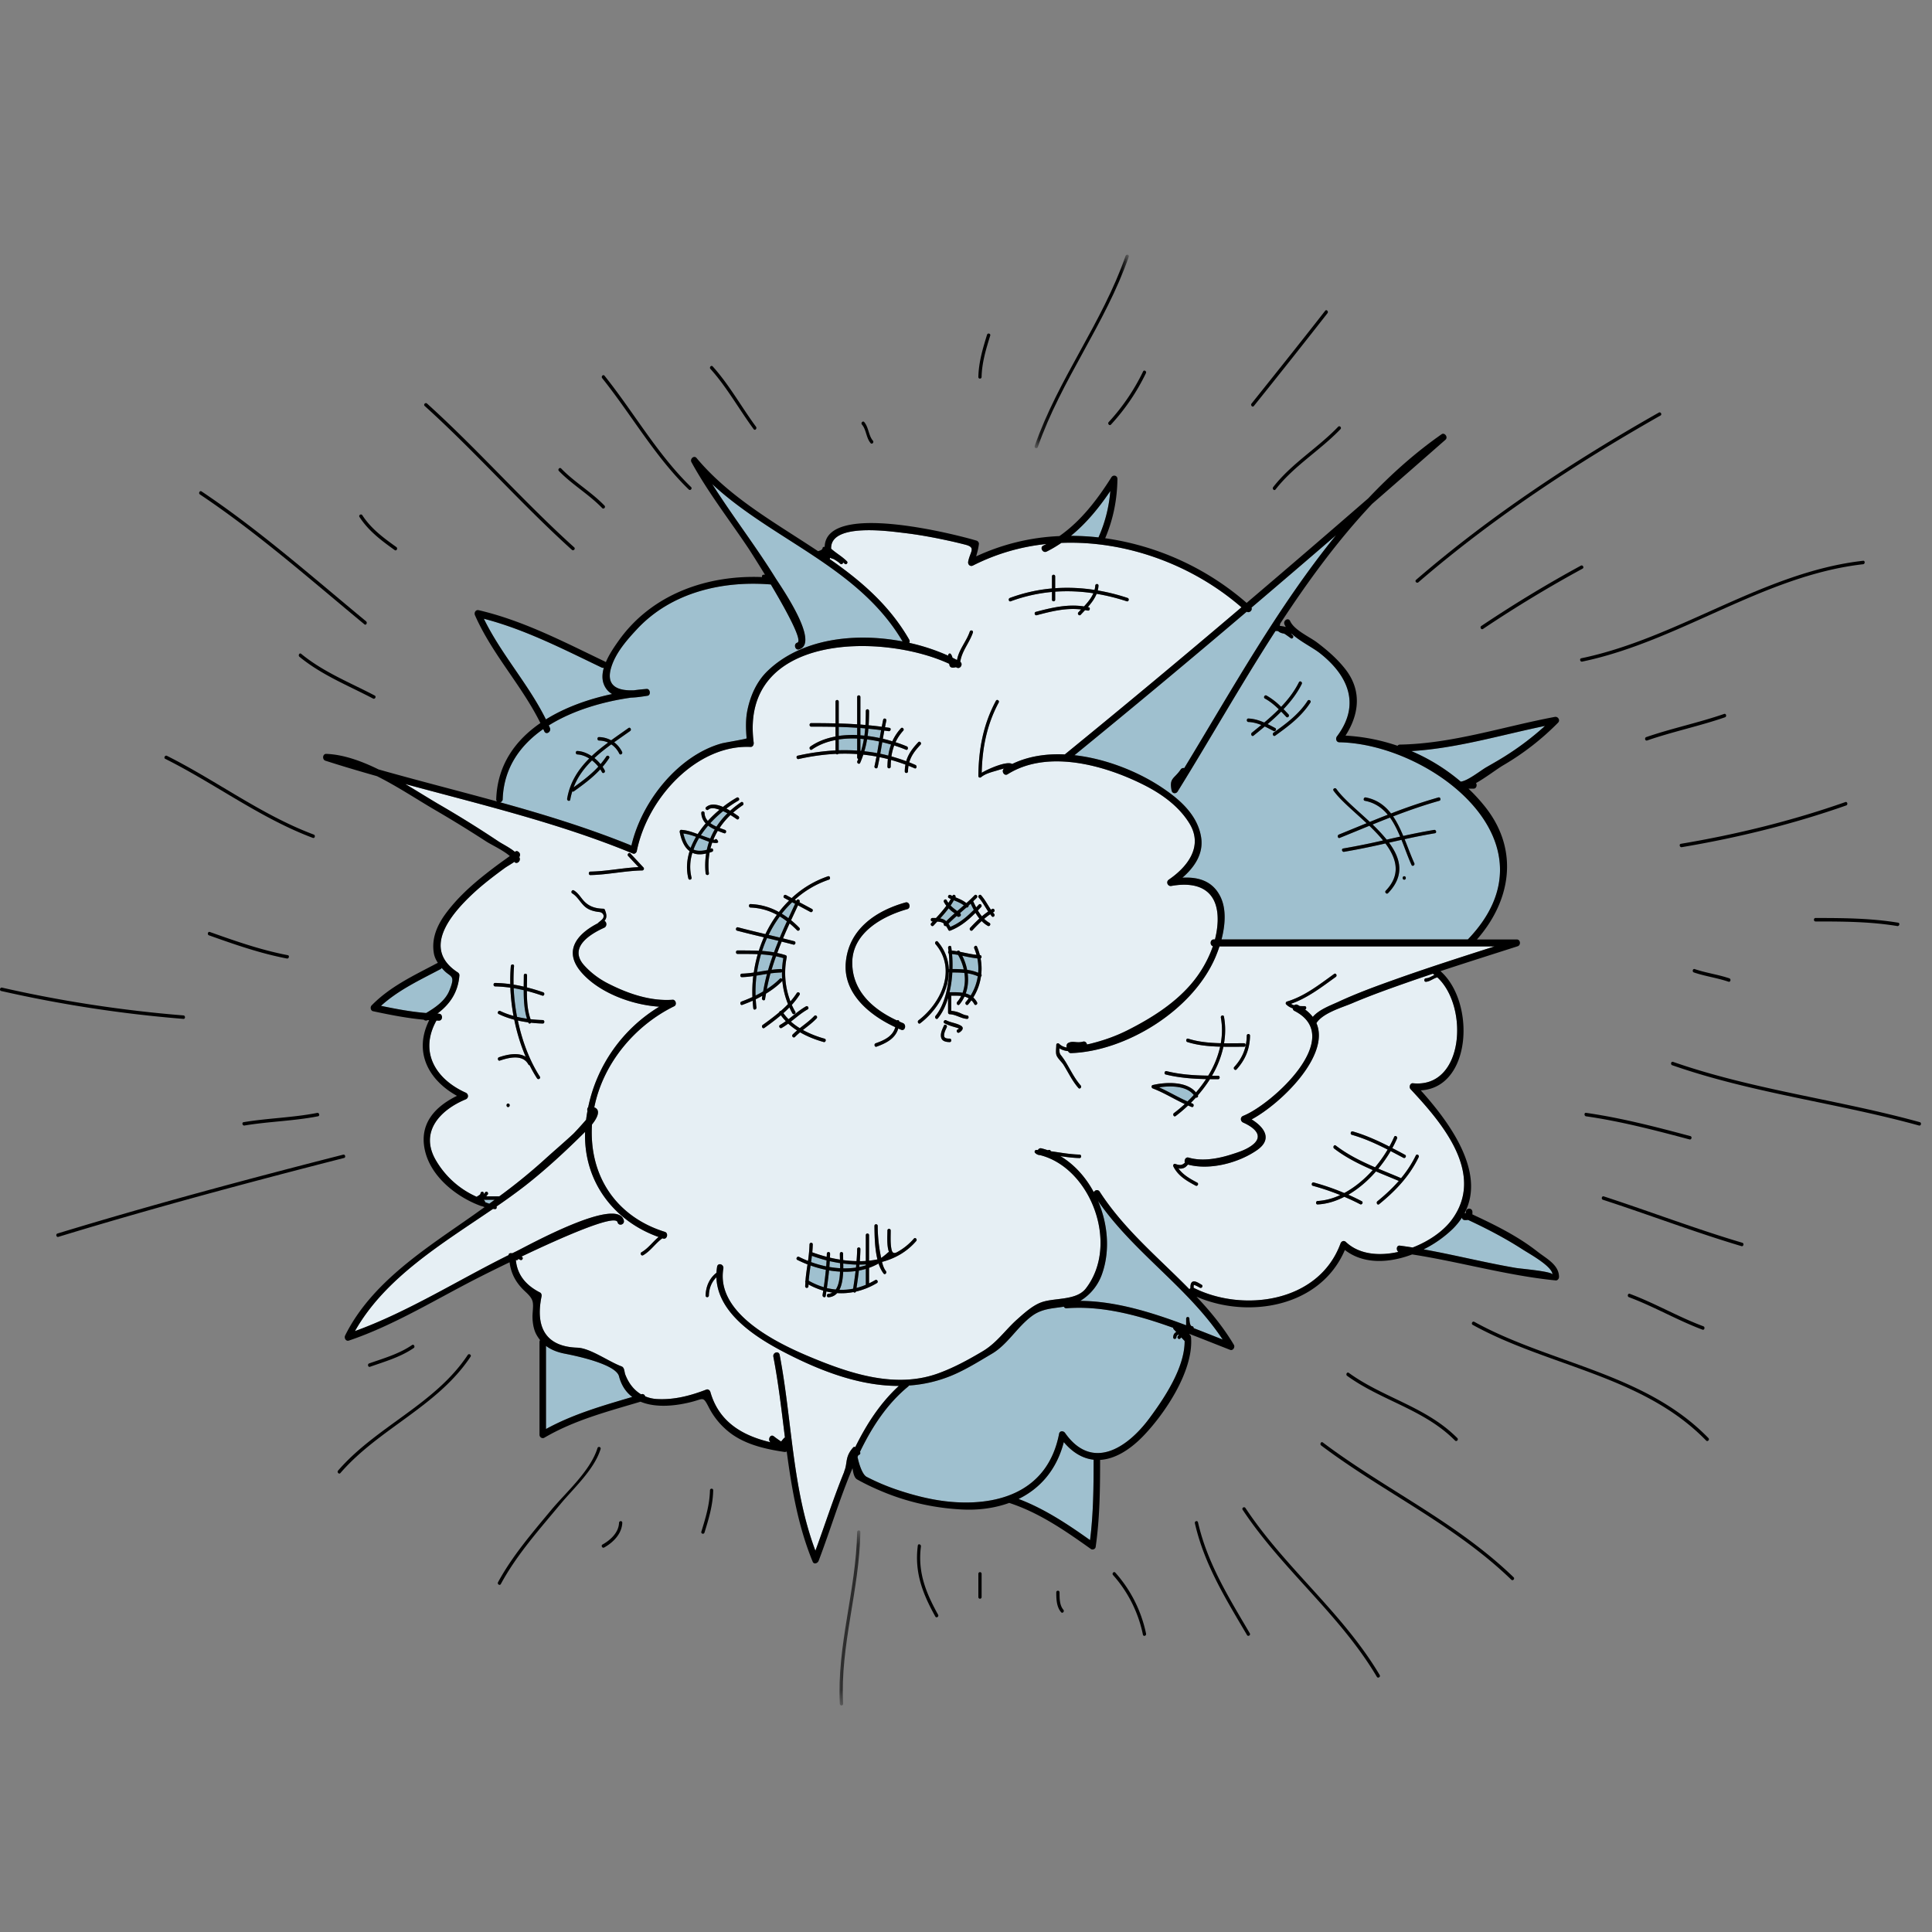 <svg width="120" height="120" viewBox="0 0 120 120" xmlns="http://www.w3.org/2000/svg" xmlns:xlink="http://www.w3.org/1999/xlink"><rect x="0" y="0" width="120" height="120" fill="#808080" stroke="none"/><defs><path id="a" d="M.363.607H1.66v10.87H.363z"/><path id="c" d="M.15.073h5.855V12.09H.15z"/></defs><g fill="none" fill-rule="evenodd"><path d="M49.385 56.136l-.182-.096c-.229.22-.446.455-.646.71.143.086.278.18.412.28.139-.298.275-.595.416-.894m-4.203-5.619a4.33 4.33 0 0 0-.27-.134 7.313 7.313 0 0 0-.793.744c.115.087.25.156.384.216a4.84 4.84 0 0 1 .679-.826m2.153 8.546c.25.018.494.046.74.087.087-.24.18-.478.277-.714l-.71-.17c-.118.26-.216.527-.307.797m1.098-.828c.143-.339.291-.673.445-1.008a4.511 4.511 0 0 0-.445-.305 7.434 7.434 0 0 0-.69 1.146l.69.167m-.507 2.001c.19-.024.382-.043.573-.048.035 0 .06.014.076.036a5.29 5.29 0 0 1 .079-.713 4.989 4.989 0 0 0-.452-.113c-.1.275-.191.554-.276.838m.072-.879a7.777 7.777 0 0 0-.73-.08 8.073 8.073 0 0 0-.245 1.1c.227-.037.453-.078.681-.111.088-.309.188-.61.294-.909m.502 1.047a6.052 6.052 0 0 0-.644.056c-.09.32-.161.647-.226.977.287-.188.559-.397.8-.642.052-.053.12-.028.153.022a4.728 4.728 0 0 1-.013-.445.101.101 0 0 1-.07.032m-1.511.194c-.052.41-.072.822-.059 1.237.159-.078.316-.164.47-.255.065-.37.144-.733.239-1.088-.218.033-.434.07-.65.106M73.31 83.137c-.093.097-.236-.055-.145-.154a.918.918 0 0 0 .06-.07l-.014-.018c-.077.022-.137.067-.142.164-.005.138-.208.14-.201 0 .008-.173.084-.27.191-.325l-.161-.174a.107.107 0 0 1-.027-.086c-2.17-.783-4.43-1.39-6.624-1.215a.167.167 0 0 1-.17-.099c-.662.113-1.345.104-1.99.586-.911.678-1.497 1.752-2.457 2.325-.84.497-1.685 1.028-2.586 1.394a8.405 8.405 0 0 1-2.589.593.21.21 0 0 1-.056.07c-1.302 1.071-2.234 2.493-2.986 4.053.047.055.02.177-.074.19-.008 0-.015.008-.024.012-.016.035-.034.07-.05.107v.005c.068.359.282 1.092.568 1.237.585.298 1.187.561 1.805.772 1.23.42 2.512.737 3.805.804 2.927.154 5.686-.875 6.34-4.254.04-.204.275-.187.368-.054 1.66 2.367 3.841.979 5.237-.904.898-1.21 2.202-3.133 2.192-4.804l-.21-.222-.06.067" fill="#9FC0CF"/><path d="M63.266 93.104c1.597.605 3.028 1.551 4.438 2.554.211-1.655.222-3.324.223-4.993-.648-.072-1.278-.412-1.852-1.093-.445 1.726-1.475 2.879-2.809 3.532m10.778-10.729c.067.003.098.062.097.119.61.235 1.212.475 1.802.708-2.173-3.271-5.516-5.383-7.742-8.607.603 1.409.753 3.044.273 4.466a3.185 3.185 0 0 1-1.375 1.74c2.201.014 4.437.71 6.575 1.515v-.409c0-.14.198-.14.202 0 .004.118.025.463.168.468" fill="#9FC0CF"/><path d="M43.007 52.97a2.823 2.823 0 0 0-.055 1.535c.032.134-.162.19-.197.055-.144-.577-.095-1.148.077-1.694-.36-.264-.522-.731-.614-1.186a.106.106 0 0 1 .004-.059c.009-.044.04-.08.093-.078l.017.002h.002c.339.018.68.144 1.002.26.149-.229.315-.45.495-.662a.969.969 0 0 1-.272-.645c-.004-.138.196-.138.202 0 .007.201.086.36.204.49.227-.25.473-.483.724-.692-.214-.075-.504-.172-.689-.008-.1.086-.244-.066-.143-.155.277-.24.668-.178 1.047-.014a7.21 7.21 0 0 1 .857-.578c.114-.065.216.121.101.187-.24.137-.492.305-.745.494.082.043.16.088.236.134.209-.187.434-.366.676-.528.11-.074.212.115.102.188-.21.14-.408.294-.594.455.124.083.236.16.325.222.108.076.007.264-.101.186-.13-.087-.258-.175-.392-.255a4.745 4.745 0 0 0-.672.8c.119.047.234.087.334.123.123.043.07.252-.054.208a9.741 9.741 0 0 1-.395-.15 4.27 4.27 0 0 0-.27.539l.034.012c.02.005.033.007.044.011.033-.051.099-.075.147-.015.2.246-.084.224-.298.183-.043.123-.08.249-.112.38l.043-.015c.124-.044.177.166.054.208l-.15.05a4.534 4.534 0 0 0-.044 1.287c.014.138-.187.137-.203 0a4.73 4.73 0 0 1 .032-1.23c-.286.064-.585.081-.852-.044zm3.61 3.184a3.89 3.89 0 0 1 1.762.494c.195-.252.407-.489.633-.712l-.295-.157c-.115-.063-.014-.249.102-.187l.354.19a6.215 6.215 0 0 1 2.258-1.354c.124-.041.178.168.054.209a6.001 6.001 0 0 0-2.12 1.248l.112.06a.17.17 0 0 1 .011-.025c.059-.124.233-.017.174.108l-.005.013.775.415c.117.062.015.25-.102.186l-.764-.41-.43.924c.177.145.348.303.51.47.095.096-.048.25-.143.153-.146-.15-.3-.292-.459-.422-.14.306-.278.617-.41.927.234.058.467.116.699.178.127.034.073.243-.054.21-.242-.065-.484-.125-.726-.186-.096.234-.188.47-.277.706.173.037.348.08.52.136.036.011.055.04.065.07.006.017.01.038.005.062a4.931 4.931 0 0 0 .229 2.74c.14-.162.272-.333.393-.518.074-.115.25-.005.174.11-.146.225-.307.43-.481.624.063.143.135.283.213.417.069.12-.105.228-.174.11-.07-.12-.13-.245-.189-.371-.12.123-.245.242-.373.356.097.136.204.26.318.376.357-.274.696-.577 1.087-.797.114-.064.217.122.102.187-.374.21-.7.496-1.04.76.171.156.357.29.552.408.306-.244.627-.472.903-.762.093-.097.235.056.142.154-.261.274-.561.492-.852.722.426.235.887.408 1.345.538.128.035.072.244-.053.208a6.341 6.341 0 0 1-1.468-.603 4.368 4.368 0 0 0-.317.287c-.093.096-.236-.055-.142-.153.087-.088.18-.17.275-.25a4.285 4.285 0 0 1-.553-.422c-.13.095-.266.186-.407.266-.115.065-.216-.123-.1-.187.124-.07.241-.15.359-.234a3.43 3.43 0 0 1-.308-.366c-.329.278-.675.536-1.025.787-.11.077-.21-.11-.102-.187.349-.25.695-.507 1.024-.784.005-.05.051-.085.102-.086.152-.136.303-.273.443-.424a5.082 5.082 0 0 1-.351-1.45.106.106 0 0 1-.02.032c-.295.3-.635.55-.992.767-.017.114-.043.223-.059.338-.018.137-.213.08-.195-.058.008-.048.018-.094.025-.143a7.789 7.789 0 0 1-.41.215c.01.167.022.336.043.506.016.135-.178.194-.195.056a7.673 7.673 0 0 1-.04-.474 9.843 9.843 0 0 1-.642.26c-.124.047-.175-.161-.054-.206.226-.084.454-.178.681-.28-.017-.438 0-.872.051-1.302-.233.034-.468.06-.705.066-.13.003-.13-.214 0-.218.247-.006.494-.033.74-.07.056-.386.137-.767.244-1.139-.418-.019-.839-.015-1.253-.015-.13 0-.13-.217 0-.217.437.001.88 0 1.32.02a8.27 8.27 0 0 1 .314-.838c-.555-.13-1.11-.265-1.661-.41-.127-.034-.072-.241.053-.208.566.15 1.135.284 1.704.421a7.69 7.69 0 0 1 .714-1.2 3.691 3.691 0 0 0-1.638-.45c-.13-.003-.13-.219 0-.215zm2.931-9.217a14.158 14.158 0 0 1 2.347-.328v-.644c-.533.104-1.032.29-1.463.592-.11.077-.21-.11-.102-.185.46-.324.994-.52 1.565-.626v-.6a71.443 71.443 0 0 0-1.512-.014c-.132 0-.132-.217 0-.217.504 0 1.009.004 1.512.016v-1.347c0-.14.2-.14.2 0v1.352c.383.01.764.028 1.145.053v-1.694c0-.14.2-.14.2 0v1.707c.104.008.21.02.313.028.017-.284.024-.574.024-.87 0-.14.201-.14.201 0 0 .304-.006.597-.024.889.271.025.543.056.814.09.03-.144.055-.287.087-.433.032-.134.226-.077.195.058-.03.134-.055.27-.08.405.092.013.185.023.28.04.127.02.07.228-.054.206-.09-.014-.18-.023-.27-.037l-.089.508c.2.047.395.1.586.157a3.05 3.05 0 0 1 .535-.807c.09-.1.233.054.141.151-.205.227-.36.464-.476.715a7.9 7.9 0 0 1 .7.258c.121.05.07.26-.053.208a7.86 7.86 0 0 0-.73-.266c-.08.216-.138.44-.172.68.306.085.613.184.918.298.129-.448.39-.796.748-1.18.092-.099.234.054.142.153-.335.358-.582.677-.699 1.099.13.051.257.104.385.161.118.054.066.262-.053.208a11.26 11.26 0 0 0-.379-.158 2.303 2.303 0 0 0-.032.343c-.002.138-.204.138-.201 0 0-.15.018-.286.043-.415a11.36 11.36 0 0 0-.896-.29 5.242 5.242 0 0 0-.022.416c-.001.14-.203.14-.203 0 .004-.163.013-.318.029-.47a11.72 11.72 0 0 0-.51-.118 17.84 17.84 0 0 1-.125.617c-.03.136-.226.079-.196-.057.045-.2.083-.4.122-.6-.272-.05-.544-.088-.817-.116-.057.17-.12.34-.196.51-.055.127-.23.016-.174-.108.02-.046.037-.091.054-.134a.1.1 0 0 1-.066-.1v-.205a11.76 11.76 0 0 0-1.167-.018.1.1 0 0 1-.153.005c-.764.037-1.535.148-2.318.323-.127.028-.18-.181-.054-.21zm8.56 11.705c-.087-.102.055-.256.144-.151.452.534.657 1.122.682 1.714.006-.005.018-.007.028-.01a7.26 7.26 0 0 0-.03-.966c-.05-.037-.055-.117-.017-.162a5.483 5.483 0 0 0-.026-.184c-.022-.135.173-.194.195-.056l.03.217c.11.008.217.024.324.042.038-.052.127-.07.172.003.008.01.013.02.02.03.34.067.676.15 1.02.187a3.498 3.498 0 0 0-.136-.397c-.055-.126.12-.236.174-.108.072.17.129.345.174.522h.006c.116.004.129.174.04.21.062.326.074.656.04.98.039.044.023.11-.019.148a3.367 3.367 0 0 1-.476 1.296c.088.08.169.175.235.3.061.123-.113.232-.174.111a.908.908 0 0 0-.18-.236 3.766 3.766 0 0 1-.2.257c-.09.1-.232-.052-.144-.153a2.74 2.74 0 0 0 .178-.228 1.031 1.031 0 0 0-.264-.107c-.08.172-.181.339-.31.488-.087.104-.229-.049-.142-.153.1-.118.18-.242.247-.375-.202-.024-.413-.019-.613-.017v.943c.185.016.362.054.537.129.14.06.285.144.44.152.128.01.128.226 0 .217-.376-.022-.69-.276-1.077-.288a.107.107 0 0 1-.1-.107v-.904c-.145.484-.352.923-.634 1.268-.088.105-.228-.05-.144-.154.537-.655.788-1.707.844-2.708-.005-.004-.014-.004-.02-.008-.025 1.216-.79 2.424-1.777 3.176-.106.08-.207-.107-.102-.188 1.4-1.066 2.39-3.155 1.055-4.73zm-.197-1.408c-.13 0-.13-.216 0-.216l.226.001c.226-.241.445-.492.642-.76a1.433 1.433 0 0 1-.149-.231c-.06-.124.114-.232.175-.108.028.058.065.108.102.16.052-.08.102-.159.15-.242l-.12-.06c-.118-.06-.016-.246.1-.186.04.021.08.04.12.059a.206.206 0 0 1 .012-.02c.058-.12.225-.018.175.102.238.097.477.197.679.36.174-.155.343-.314.506-.484.093-.097.235.055.142.152-.072.077-.15.145-.225.217.06.128.12.255.186.381l.166-.174c.091-.099.234.055.142.153-.067.072-.135.143-.202.212.076.128.158.252.249.365.125-.108.256-.206.391-.298-.193-.287-.352-.599-.58-.856-.09-.1.053-.252.142-.152.238.268.405.6.61.896.025-.015.048-.034.074-.05.116-.063.218.124.102.187-.016.01-.031.022-.048.032.024.029.044.06.07.087.088.101-.054.255-.145.154-.035-.04-.065-.086-.097-.13a4.35 4.35 0 0 0-.376.286c.098.094.205.18.328.25.115.066.013.253-.103.186a1.748 1.748 0 0 1-.384-.299 10.08 10.08 0 0 0-.568.571c-.093.098-.235-.054-.143-.153.184-.198.374-.391.57-.573a3.057 3.057 0 0 1-.24-.352c-.465.464-.958.869-1.576 1.106-.007 0-.011 0-.017.002h-.002a.088.088 0 0 1-.033 0l-.004-.001a.055.055 0 0 1-.028-.013l-.013-.014a.049.049 0 0 1-.01-.013l-.008-.011a1.828 1.828 0 0 0-.142-.245c-.079.037-.17-.06-.13-.142a.455.455 0 0 0-.162-.09 1.251 1.251 0 0 0-.249-.04c-.078.085-.158.167-.233.251-.093.098-.235-.055-.143-.153l.098-.104h-.027zm1.664 6.901c-.114.064-.217-.122-.102-.187.031-.018.067-.036.096-.06-.075-.038-.162-.061-.246-.086a3.79 3.79 0 0 1-.657-.242c-.117-.061-.014-.249.103-.188.287.148.63.17.91.332.24.14.064.337-.104.431zm-.589.591c-.192-.003-.462-.036-.527-.272-.072-.253.07-.535.171-.756.057-.124.231-.015.175.11-.073.155-.182.362-.163.544.02.161.233.156.344.157.13.003.132.219 0 .217zm-3.282-1.348c.058-.036.144-.013.153.07.075.034.15.066.225.097.24.098.136.515-.107.417a4.871 4.871 0 0 1-.183-.078c-.183.62-.74.907-1.35 1.127-.123.043-.177-.165-.053-.21.543-.195 1.062-.432 1.218-1.001-1.512-.7-3.244-2.042-3.074-4.01.184-2.127 1.94-3.242 3.71-3.737.252-.07.359.346.108.417-1.443.405-3.41 1.417-3.416 3.32-.003 1.81 1.35 2.93 2.769 3.588zm1.201 13.706c-.587.68-1.325 1.086-2.122 1.295.051.21.12.416.242.57.083.107-.06.26-.143.153a2.047 2.047 0 0 1-.314-.623 3.89 3.89 0 0 1-.59.27v.963a4.71 4.71 0 0 0 .386-.204c.114-.068.215.118.103.186a4.475 4.475 0 0 1-1.305.528c-.022.073-.102.076-.152.032a3.928 3.928 0 0 1-1.012.061.754.754 0 0 1-.54.26c-.13.006-.129-.21 0-.217a.545.545 0 0 0 .24-.072 3.603 3.603 0 0 1-.37-.071c-.016.094-.027.188-.042.28-.02.136-.216.078-.194-.058.014-.09.026-.183.042-.275a4.585 4.585 0 0 1-.916-.38c0 .037-.003.071-.004.108-.002.138-.204.139-.203 0 .003-.08.007-.159.013-.237a.113.113 0 0 1 .007-.105c.024-.34.075-.677.125-1.014a7.575 7.575 0 0 1-.632-.28c-.117-.058-.014-.245.102-.188.18.092.368.175.56.25a8.48 8.48 0 0 0 .095-1.02c.004-.139.206-.14.202 0a7.468 7.468 0 0 1-.03.487c.285.106.586.199.895.28.001-.063.007-.127.009-.191.002-.14.203-.14.2 0 0 .081-.005.16-.009.243.206.048.415.087.625.122a11 11 0 0 1-.009-.365c0-.14.202-.14.202 0 0 .114.003.248.007.396.275.038.553.057.828.062a11.6 11.6 0 0 0 .039-.747c0-.137.202-.137.2 0-.002.251-.017.5-.037.75.127 0 .25-.004.374-.013v-1.599c0-.14.201-.14.201 0v1.582a4.8 4.8 0 0 0 .52-.08c-.169-.686-.178-1.497-.184-2.078-.002-.14.201-.14.203 0a9.52 9.52 0 0 0 .163 1.735c.017.079.032.166.05.253.144-.1.287-.209.42-.336a.096.096 0 0 1 .069-.028c-.152-.376-.1-1.043-.1-1.337 0-.14.203-.14.203 0 0 .355-.023.73.035 1.082.04.248.107.388.35.267a3.77 3.77 0 0 0 1.056-.85c.089-.101.233.051.142.153zm-17.01-23.019c-1.082.02-2.145.266-3.225.287-.131.002-.131-.213 0-.216 1.002-.02 1.99-.23 2.99-.277l-.643-.69c-.092-.1.051-.252.143-.154l.807.864c.063.068.015.183-.071.186zm-6.184 9.509a8.423 8.423 0 0 1-.73-.05c-.041.059-.127.08-.164-.005l-.006-.018a7.144 7.144 0 0 1-.646-.114c.268 1.27.728 2.5 1.365 3.48.074.117-.1.225-.174.11a8.46 8.46 0 0 1-.462-.813.093.093 0 0 1-.077-.05c-.348-.65-1.23-.423-1.768-.24-.125.043-.177-.166-.054-.207.497-.169 1.185-.32 1.656-.028a11.823 11.823 0 0 1-.71-2.303 5.273 5.273 0 0 1-.97-.354c-.118-.058-.015-.243.101-.187.254.126.534.224.823.305a12.467 12.467 0 0 1-.195-1.755 8.267 8.267 0 0 0-.947-.077c-.13-.002-.13-.219 0-.216.319.006.63.032.942.076-.008-.384.001-.757.033-1.12.012-.138.213-.14.2 0a11 11 0 0 0-.03 1.148c.212.033.421.077.63.125.002-.237.007-.473.007-.697 0-.14.202-.14.202 0 0 .237-.007.49-.01.746.339.084.676.187 1.012.302.12.043.07.251-.055.208a12.686 12.686 0 0 0-.957-.29c0 .604.035 1.223.228 1.754.26.03.515.047.756.053.13.003.13.22 0 .217zm-2.152 5.187c-.13 0-.13-.218 0-.218.131 0 .131.218 0 .218zm31.165-31.62a10.097 10.097 0 0 1 2.616-.591v-.746c0-.14.2-.14.2 0v.73a11.002 11.002 0 0 1 2.444.108 1.25 1.25 0 0 0 .044-.263c.008-.138.21-.138.202 0-.005.104-.024.2-.047.295.622.106 1.242.262 1.855.466.123.042.07.248-.054.207a12.707 12.707 0 0 0-1.871-.464c-.123.304-.326.574-.546.824.016.004.034.005.05.01.128.028.073.237-.053.207-.056-.012-.113-.018-.168-.029-.092.1-.186.197-.271.29-.093.1-.236-.055-.143-.153l.168-.177c-.935-.11-1.841.112-2.759.357-.126.036-.18-.173-.054-.208.997-.265 1.977-.494 2.993-.338.227-.246.45-.515.582-.817a10.803 10.803 0 0 0-2.372-.1v.495c0 .139-.2.139-.2 0v-.478a10.1 10.1 0 0 0-2.562.58c-.124.047-.175-.16-.054-.206zm8.842 30.27a.075.075 0 0 1 .053-.021c.761-.177 2.08-.252 2.666.464.225-.263.436-.539.627-.83-.843-.017-1.68-.08-2.508-.284-.126-.032-.072-.24.054-.209.856.212 1.717.266 2.587.28a5.931 5.931 0 0 0 .742-1.8c-.697-.02-1.395-.083-2.039-.289-.123-.04-.07-.25.053-.208.637.205 1.333.265 2.026.282.09-.517.1-1.05.003-1.59-.026-.138.168-.195.193-.058.104.563.094 1.116.004 1.653.422.005.841-.004 1.245-.004.129 0 .129.217 0 .217-.416 0-.849.008-1.283 0a6.096 6.096 0 0 1-.71 1.801h.378c.131 0 .131.217 0 .217-.167 0-.337-.003-.504-.005-.224.354-.477.69-.75 1.003.043.091-.05.17-.126.144a7.899 7.899 0 0 1-.312.327c.035.015.07.032.106.046.12.047.07.256-.053.21-.076-.03-.15-.061-.224-.092-.25.238-.51.458-.773.655-.108.08-.21-.106-.103-.186.227-.17.452-.359.671-.56-.67-.31-1.302-.709-1.992-.97-.007-.004-.011-.01-.019-.013l-.009-.006a.059.059 0 0 1-.018-.02l-.01-.013c0-.005-.005-.01-.006-.014-.017-.045-.011-.099.03-.127zm6.075-3.082c-.014.834-.297 1.5-.836 2.093-.091.101-.234-.051-.143-.151.504-.554.764-1.163.776-1.942.003-.138.205-.138.203 0zm3.958 9.118c.65.176 1.279.395 1.895.654.648-.347 1.252-.849 1.77-1.427-.84-.365-1.66-.77-2.397-1.335-.105-.08-.006-.268.1-.187.75.575 1.588.985 2.44 1.352.294-.35.56-.723.782-1.103-.717-.363-1.45-.695-2.223-.916-.125-.035-.071-.246.054-.21.79.228 1.54.568 2.276.94.11-.2.212-.4.298-.6.056-.127.23-.016.174.108a7.03 7.03 0 0 1-.288.587c.263.136.527.276.791.42.115.06.014.247-.103.184-.264-.139-.527-.28-.793-.418a8.29 8.29 0 0 1-.766 1.095c.456.19.915.375 1.369.568a.091.091 0 0 1 .04.028c.354-.427.668-.895.922-1.42.06-.123.234-.015.174.11-.58 1.199-1.461 2.11-2.456 2.92-.105.083-.204-.104-.101-.186a10.79 10.79 0 0 0 1.326-1.263c-.47-.197-.947-.388-1.419-.588a6.978 6.978 0 0 1-1.719 1.447c.28.125.56.256.837.404.116.06.014.246-.102.186-.324-.17-.65-.32-.98-.46-.53.272-1.09.444-1.66.474-.128.006-.128-.21 0-.215.479-.026.95-.158 1.403-.369a15.372 15.372 0 0 0-1.696-.573c-.126-.034-.073-.243.052-.207zM55.83 86.082c-2.246.005-4.487-.787-6.565-1.812-1.8-.889-4.69-2.477-4.768-4.933-.296.284-.458.681-.467 1.128-.004.14-.206.141-.203 0 .013-.574.249-1.084.673-1.41.01-.125.019-.248.04-.375.048-.274.435-.158.39.115-.48 2.835 3.452 4.678 5.388 5.488 2.481 1.035 5.288 1.974 7.926 1.03.977-.351 1.886-.846 2.786-1.38.899-.535 1.4-1.32 2.166-2 .432-.385.942-.843 1.473-1.04.829-.305 2.182-.092 2.779-.869 2.112-2.746.282-7.501-2.856-8.279a.44.44 0 0 1-.3-.136c-.067-.062-.012-.186.071-.184.035 0 .07.004.104.005.041-.076.117-.13.22-.104.128.032.257.07.384.114a.776.776 0 0 1 .1-.015c.055-.003.086.036.094.081.596.08 1.186.194 1.788.207.13.003.13.22 0 .217a9.57 9.57 0 0 1-1.194-.121c.863.509 1.577 1.305 2.078 2.24.06-.13.262-.192.367-.031 1.522 2.353 3.655 4.1 5.573 6.06a.253.253 0 0 1 .062-.067c-.003-.153.009-.335.127-.399.168-.088.426.11.568.184.115.062.013.25-.103.187-.09-.048-.177-.1-.27-.14l-.104-.038c-.015.014-.02.098-.019.185l.008.001c3.021 1.525 7.752.94 9.114-2.751.058-.156.215-.212.338-.097.814.772 2.047.886 3.256.615-.15-.116-.122-.417.096-.39.266.035.53.076.795.117.982-.38 1.868-.99 2.39-1.673 2.21-2.903-.65-6.153-2.52-8.16-.115-.123-.039-.387.143-.369 3.183.33 3.482-4.769 1.519-6.576-.246.056-.452.258-.711.273-.133.007-.13-.209 0-.217.19-.01.354-.125.528-.208-.031-.023-.062-.05-.094-.072l-.003-.005c-.468.159-.938.316-1.405.48-1.217.426-2.437.857-3.628 1.364-.597.254-1.796.592-2.199 1.224.875 2.01-2.21 5.01-4.025 5.983.732.449 1.349 1.195.347 1.9-1.144.801-2.94 1.272-4.299.906-.058.059-.112.13-.203.183a.553.553 0 0 1-.39.054c.293.411.734.652 1.168.884.117.064.015.25-.1.187-.542-.289-1.086-.598-1.381-1.19-.04-.081.024-.19.112-.16.267.09.415.107.604-.082-.064-.147.043-.366.23-.31.838.245 1.814.07 2.63-.188.43-.136.883-.277 1.262-.544.85-.598.191-1.134-.503-1.444-.185-.083-.198-.339 0-.417 1.763-.698 6.4-4.878 3.179-6.52a.172.172 0 0 1-.1-.156 1.03 1.03 0 0 1-.407-.243c-.059-.053-.024-.16.044-.18 1.091-.325 2.006-1.05 2.934-1.717.108-.079.209.108.1.186-.886.639-1.76 1.317-2.783 1.67.065.04.133.07.201.09a.19.19 0 0 1 .215-.023c.046.023.087.048.13.074.1.004.202.004.305.004.12 0 .128.182.027.21.193.143.354.297.478.46.396-.463 1.096-.712 1.594-.941 1.124-.522 2.288-.949 3.45-1.363 2.068-.738 4.157-1.408 6.246-2.076H75.744c-.077.233-.16.455-.247.659-1.434 3.357-5.605 5.857-8.981 5.969-.08.002-.143-.052-.178-.125a1.186 1.186 0 0 1-.537-.175c-.006.147-.003.307.077.406.128.165.252.335.36.52.28.474.524.973.887 1.386.088.101-.054.254-.143.153-.377-.429-.617-.946-.919-1.432-.12-.192-.399-.426-.452-.633-.046-.176-.004-.42-.004-.604 0-.099.11-.138.173-.078a.864.864 0 0 0 .48.234l-.01-.036c-.027-.085.016-.203.093-.243.314-.165.51.025.926-.087.132-.035.223.064.244.177l.187-.04c.807-.197 1.6-.472 2.352-.852 1.409-.714 2.845-1.604 3.913-2.84a7.338 7.338 0 0 0 1.372-2.371c-.204-.056-.188-.42.052-.42h.074a5.19 5.19 0 0 0 .167-1.125c.061-1.965-1.235-2.496-2.877-2.197-.22.04-.356-.257-.154-.395 1.133-.774 2.162-2.046 1.28-3.488-.683-1.117-1.808-1.887-2.92-2.438-2.419-1.198-5.91-2.165-8.376-.617-.218.138-.413-.208-.218-.358a6.457 6.457 0 0 0-.379.106c-.337.104-.765.196-1.046.43-.066.056-.174.027-.173-.075.017-1.669.308-3.21 1.091-4.666.064-.12.239-.01.173.11-.736 1.369-1.019 2.803-1.056 4.361.475-.278 1.577-.746 1.893-.546.987-.48 2.116-.649 3.272-.594a678.149 678.149 0 0 0 10.97-9.139c-3.059-2.654-7.185-4.158-11.185-4a7.668 7.668 0 0 1-.92.54c-.236.115-.442-.258-.204-.372.065-.032.127-.065.19-.1a12.98 12.98 0 0 0-4.56 1.338c-.16.084-.33-.053-.294-.245.118-.625.51-.874-.182-1.051-.338-.086-.678-.17-1.021-.244a29.13 29.13 0 0 0-2.819-.487c-.86-.1-4.557-.64-4.49.982.311.282.68.482.98.782.094.094-.048.247-.143.152-.03-.031-.065-.056-.097-.086.004.084-.097.159-.173.086-.13-.125-.277-.206-.41-.29a1.078 1.078 0 0 1-.224-.082v.007a.1.1 0 0 1-.03.07c1.932 1.343 3.709 2.859 4.944 5.008a.2.2 0 0 1 .005.201c.857.191 1.676.462 2.417.797-.016-.097.093-.191.163-.102a.518.518 0 0 1 .101.228c.098.046.192.095.285.144.114-.659.581-1.144.791-1.764.044-.13.238-.074.194.058-.213.636-.691 1.147-.783 1.817.195.14 0 .48-.222.357-.016-.01-.033-.016-.05-.024-.144.038-.314.059-.382-.073a.337.337 0 0 1-.032-.136c-4.168-1.939-13.019-1.895-12.147 4.889.017.13-.05.28-.195.273-3.314-.15-6.395 3.137-7.064 6.468a.191.191 0 0 1-.07.115.152.152 0 0 1-.178.037c-4.589-1.894-9.38-3.025-14.133-4.315.714.422 1.397.852 2.018 1.218a68.506 68.506 0 0 1 3.758 2.337c.235.159.715.39 1.035.66.056-.055.135-.073.216-.006.003 0 .004.001.007.004.108.085.123.209.048.325.006.011.013.023.017.036.094.236-.2.437-.322.257-.203.147-.44.272-.612.396-.679.498-1.354 1.01-1.973 1.59-1.388 1.3-3.175 3.428-.93 4.883.058.036.107.111.1.186-.084 1.076-.614 1.805-1.366 2.373.03 0 .06.004.09.005.26.003.26.436 0 .432l-.149-.007c-1.103 1.977-.015 3.658 1.816 4.48.186.084.195.337 0 .416-1.52.627-2.905 1.979-1.851 3.785a5.513 5.513 0 0 0 2.536 2.269c.089-.079.23-.117.235-.21.012-.138.213-.139.202 0-.002.029-.013.048-.02.072.037-.051.076-.101.117-.148.09-.1.233.05.142.152-.03.032-.056.068-.084.102h.813a34.528 34.528 0 0 0 2.787-2.264c.594-.543 1.21-1.062 1.802-1.612.065-.06.503-.53.8-.88a8.07 8.07 0 0 1 .084-.544c-.027-.084-.01-.179.045-.234a9.569 9.569 0 0 1 4.415-6.244c-1.704-.109-3.724-.863-4.822-2.118-1.193-1.36-.247-2.42 1.004-3.062 0-.002.002-.007.004-.009.093-.092.219-.168.3-.272.157-.212-.025-.399-.196-.418a2.038 2.038 0 0 1-.134-.016c-.253-.04-.514-.114-.724-.278-.314-.247-.495-.663-.838-.863-.113-.068-.013-.253.102-.186.246.143.391.387.574.604.34.398.76.522 1.258.533.033 0 .071.019.086.053.15.353.124.524-.015.707.141.056.17.336-.018.421-.842.377-2.232 1.21-1.261 2.318.434.495.969.875 1.54 1.166 1.22.62 2.606 1.09 3.97.99.194-.015.283.313.101.402-2.388 1.166-4.407 3.489-4.967 6.28.442.173.165.685-.143 1.067-.2 3.297 1.601 5.758 4.523 6.666.25.079.145.493-.106.417l-.045-.016c-.43.308-.73.788-1.195 1.053-.114.065-.216-.122-.102-.187.414-.237.699-.644 1.061-.948-2.716-.963-4.665-3.39-4.563-6.528-1.194 1.185-2.47 2.37-3.782 3.388-.546.424-1.126.836-1.722 1.247.034.065 0 .164-.085.161-.044-.002-.088-.008-.131-.012-3.129 2.14-6.693 4.255-8.576 7.59 3.283-1.188 6.402-3.165 9.546-4.722 0-.051.025-.099.08-.112a.382.382 0 0 1 .146 0l.23-.111c.692-.334 6.3-3.46 6.698-1.933.069.269-.32.383-.39.113-.139-.528-3.522.972-5.973 2.139a.46.46 0 0 0 .035.015c.117.063.015.25-.102.189a4.54 4.54 0 0 0-.126-.064c-.011.054-.056.097-.119.074l-.03-.01c.084.978.687 1.61 1.502 2.025.084.042.112.155.094.243-.404 1.966.302 3.122 2.225 3.184.804.027 1.948.869 2.742 1.16.192.071.17.34.232.503.209.549.544.972.982 1.234.009-.003.017-.004.023-.007.119-.037.203.039.235.133.214.09.45.149.703.165 1.075.066 2.092-.2 3.097-.587.105-.041.216.046.247.15.544 1.917 2.074 2.732 3.734 3.123-.2-.165-.002-.535.207-.37.149.12.302.223.454.325a2.55 2.55 0 0 1 .18-.215.092.092 0 0 1 .056-.029c-.21-1.683-.4-3.37-.718-5.022-.052-.272.337-.389.39-.116.773 4.039.77 8.307 2.221 12.164.588-1.59 1.128-3.287 1.79-4.904 0-.017.001-.034.009-.053.115-.265.108-.538.18-.813a1.57 1.57 0 0 1 .373-.65c.037-.039.085-.037.122-.01.704-1.435 1.56-2.751 2.71-3.806z" fill="#E6EFF4"/><path d="M42.446 51.772c.079.326.205.686.452.889.09-.235.204-.463.333-.685a3.406 3.406 0 0 0-.785-.204m1.671.311a4.5 4.5 0 0 1 .276-.562 2.292 2.292 0 0 1-.409-.24c-.162.19-.314.39-.45.595.19.07.381.139.574.204l.009.003m-.078.199c-.199-.068-.405-.153-.616-.233-.137.232-.255.47-.346.719.023.009.044.022.068.028.254.077.508.05.757-.015.037-.17.083-.337.137-.499m42.926-.317c-.179-.427-.378-.835-.63-1.184-.361.14-.723.284-1.082.43.316.303.619.617.877.94.278-.064.556-.126.835-.186m3.835 23.67c-.155.238-.341.47-.57.697a7.275 7.275 0 0 1-1.805 1.27c1.914.342 3.81.824 5.726 1.152.31.052 2.278.212 2.278.415 0-.51-1.446-1.298-1.832-1.548-1.095-.708-2.239-1.303-3.412-1.85-.064.012-.131.012-.2.012-.102 0-.164-.067-.185-.148m1.524-27.985c.42-.24.84-.477 1.248-.74a17.326 17.326 0 0 0 2.388-1.821c-2.761.57-5.482 1.394-8.295 1.562a12.006 12.006 0 0 1 3.063 1.896c.429-.039 1.232-.687 1.596-.897M27.91 61.53c.403-.985.083-.825-.324-1.245a4.348 4.348 0 0 1-.152-.167.174.174 0 0 1-.074.076c-1.27.673-2.607 1.291-3.696 2.28.932.195 1.86.371 2.804.446.55-.327 1.181-.75 1.442-1.39m11.23-16.125c-.323.227-.658.46-.993.7.2.149.368.346.491.593.062.124-.113.232-.174.11a1.454 1.454 0 0 0-.496-.573c-.363.265-.72.544-1.047.85.14.111.27.237.38.375.126-.15.246-.305.357-.473.073-.114.247-.006.174.109-.124.189-.26.365-.402.53.048.075.094.148.132.225.063.123-.112.23-.173.11a2.16 2.16 0 0 0-.104-.175c-.486.527-1.06.95-1.641 1.365-.037.028-.07.022-.097.001a3.846 3.846 0 0 0-.126.512c-.022.135-.218.079-.194-.058.172-1.026.699-1.822 1.37-2.494a1.563 1.563 0 0 0-.735-.253c-.13-.004-.13-.22 0-.214.305.013.611.135.888.315.318-.3.667-.574 1.021-.838a1.436 1.436 0 0 0-.566-.125c-.129-.003-.129-.22 0-.216.273.006.528.077.753.201.363-.263.73-.515 1.08-.764.109-.076.21.11.101.187m5.69.768c.18-.05 1.55-.273 1.546-.314-.051-.585-.07-1.19.052-1.767.19-.91.585-1.777 1.239-2.41 2.084-2.015 5.42-2.41 8.394-1.841-2.728-4.634-8.056-6.276-11.821-9.771 1.251 1.976 2.691 3.839 3.923 5.821.285.46 2.813 4.05 1.468 4.443-.253.073-.36-.343-.108-.418.354-.102-.69-2.009-1.644-3.614-2.944-.243-6.153.46-8.308 2.77-.619.664-1.316 1.452-1.6 2.363-.39 1.25.502 1.477 1.405 1.44.27-.036.535-.064.79-.084.225-.018.278.39.053.424-.298.046-.661.104-1.028.118-1.66.235-3.57.762-5.105 1.724.023.048.047.096.07.147.109.25-.238.468-.349.217-.021-.047-.043-.091-.064-.136-1.423.992-2.451 2.398-2.518 4.349a.2.2 0 0 1-.16.199c2.754.763 5.489 1.6 8.154 2.686.656-2.807 2.963-5.617 5.61-6.346m-14.435 28.59l.327-.24h-.681c.056.036.09.087.097.148.085.032.17.064.257.092" fill="#9FC0CF"/><path d="M35.63 48.901c.543-.39 1.078-.788 1.532-1.283a2.307 2.307 0 0 0-.392-.388c-.483.479-.89 1.021-1.14 1.671M68.962 30.5c-.705 1.046-1.5 2.011-2.448 2.784.57 0 1.145.032 1.713.095.418-.933.65-1.878.735-2.88M38.017 43.107a1.174 1.174 0 0 1-.503-.583c-.134-.324-.113-.687-.009-1.047a.191.191 0 0 1-.131-.013c-2.395-1.147-4.765-2.369-7.321-3.033 1.085 2.223 2.757 4.04 3.856 6.252 1.24-.774 2.705-1.276 4.108-1.576m39.523 1.521c.347.013.67.114.984.25.31-.26.615-.534.904-.824a4.016 4.016 0 0 0-.864-.666c-.116-.064-.014-.248.101-.187.341.189.633.433.908.702.435-.457.823-.958 1.106-1.527.062-.122.235-.014.175.11-.29.584-.689 1.094-1.132 1.561.105.105.207.214.309.324.09.1-.051.252-.143.153-.103-.111-.206-.22-.31-.325-.27.272-.554.53-.844.776.158.078.314.161.47.244.116.062.014.248-.101.186-.181-.096-.362-.194-.548-.282-.232.197-.466.384-.696.57-.104.085-.204-.104-.101-.186.191-.156.387-.315.583-.477a2.343 2.343 0 0 0-.802-.186c-.129-.005-.129-.221 0-.216m3.852-.99c-.567.876-1.37 1.472-2.187 2.055-.109.078-.21-.109-.101-.186.785-.562 1.568-1.135 2.114-1.979.074-.113.25-.005.174.11m1.613 5.365c.438.616 1.283 1.303 2.079 2.047.37-.152.741-.3 1.114-.445-.353-.426-.802-.747-1.423-.867-.128-.023-.074-.233.053-.209.699.136 1.19.506 1.573.998a33.304 33.304 0 0 1 2.944-.998c.126-.034.18.174.054.21-.974.272-1.925.608-2.869.968.25.363.447.782.63 1.215.637-.139 1.273-.27 1.916-.376.126-.019.182.189.054.208a36.14 36.14 0 0 0-1.886.371c.204.5.387 1.017.601 1.49.056.123-.116.232-.173.108-.221-.489-.41-1.032-.622-1.558-.258.06-.516.117-.774.174.727.984.995 2.04-.06 3.134-.093.098-.235-.056-.142-.152.955-.992.682-1.99-.023-2.932a45.23 45.23 0 0 1-2.57.519c-.126.021-.18-.187-.052-.208a44.52 44.52 0 0 0 2.476-.498c-.252-.31-.543-.615-.85-.91-.615.25-1.227.503-1.84.751-.122.05-.175-.16-.054-.207.574-.234 1.148-.471 1.723-.704-.789-.743-1.631-1.429-2.053-2.02-.078-.11.097-.218.174-.109m4.215 5.637c-.129 0-.129-.215 0-.215.132 0 .132.215 0 .215m-15.153-5.793c1.103.72 2.311 1.708 2.539 3.162.163 1.04-.441 1.88-1.162 2.507.957-.053 1.881.178 2.371 1.203.364.764.287 1.75.057 2.63h15.3c5.795-6.017-2.305-12.139-7.984-12.245-.189-.003-.25-.227-.144-.369 1.506-2.003.663-3.814-1.079-5.177-.448-.35-1.213-.717-1.731-1.19l-.004.001h-.03c.033.034.067.067.101.104.08.086-.025.237-.122.17-.12-.084-.263-.195-.415-.288-.145-.018-.283-.063-.372-.153a.483.483 0 0 0-.17-.005c-2.135 3.305-4.083 6.754-6.079 9.97-.004.008-.01.013-.018.02a.1.1 0 0 1-.019.023.126.126 0 0 1-.034.025.174.174 0 0 1-.022.014.14.14 0 0 1-.036.01.12.12 0 0 1-.033.008h-.012a.18.18 0 0 1-.176-.107c-.005-.012-.012-.024-.015-.039l-.003-.006c-.169-.809.16-.727.559-1.32a.2.2 0 0 1 .222-.085c2.935-4.826 5.832-10.05 9.43-14.469a1017.175 1017.175 0 0 1-5.252 4.499c.073.165-.133.356-.299.255a680.09 680.09 0 0 1-10.696 8.912c1.934.215 3.886 1 5.328 1.94M38.448 85.484c-.199-.76-2.708-1.278-3.343-1.4-.458-.088-.857-.235-1.193-.488v5.163c1.694-.931 3.53-1.45 5.358-1.993-.375-.285-.67-.694-.822-1.282M53.24 45.873a6.1 6.1 0 0 0-1.145.057v.671a12.14 12.14 0 0 1 1.145.018v-.746zm6.62 14.339a3.177 3.177 0 0 0-.353-.899 4.351 4.351 0 0 0-.372-.052c.026.293.036.607.026.928.235 0 .468.004.698.023m.898.207a3.202 3.202 0 0 0-.053-.893c-.316-.027-.626-.098-.936-.162.14.271.242.568.303.874.233.032.462.089.686.18m-1.987-3.2c.17-.17.345-.333.525-.49-.054-.038-.11-.074-.163-.116a2.61 2.61 0 0 1-.212-.193 8.687 8.687 0 0 1-.523.625.794.794 0 0 1 .222.07.655.655 0 0 1 .151.104m.909-.4c.003.096-.083.126-.155.128-.048 0-.074-.027-.087-.064-.18.158-.356.322-.527.492.044.059.08.127.117.195.566-.232 1.025-.62 1.456-1.057a8.458 8.458 0 0 1-.193-.386c-.043.04-.085.083-.128.122.006.072-.064.138-.13.116l-.404.35c.03.03.049.064.05.104m.185-.585c-.182-.139-.4-.228-.616-.315a3.957 3.957 0 0 1-.203.328c.126.128.269.237.415.34l.404-.353m.122 5.471c.108.028.208.074.303.13.228-.367.38-.774.443-1.196a2.481 2.481 0 0 0-.626-.18c.054.423.02.85-.12 1.246m-6.33-15.795a8.566 8.566 0 0 0-.214-.022v.749l.044.006a6.06 6.06 0 0 0 .17-.733m.825.867c.043-.241.083-.482.123-.723a9.237 9.237 0 0 0-.748-.125 6.01 6.01 0 0 1-.167.733c.265.03.53.067.792.115m-.743-1.532c-.097-.008-.197-.02-.296-.026v.452c.082.005.165.015.248.022.021-.149.037-.298.048-.448m-.497-.04c-.38-.025-.762-.044-1.145-.053v.557c.373-.053.757-.067 1.145-.053v-.45zm6.547 16.458a2.45 2.45 0 0 0 .11-1.23 7.29 7.29 0 0 0-.745-.027 7.5 7.5 0 0 1-.172 1.224h.006c.26 0 .54-.007.8.033m-5.06-16.312a18.42 18.42 0 0 0-.789-.087c-.012.15-.028.302-.05.45.255.03.506.076.754.128.027-.164.056-.329.085-.49m.447 1.579a3.6 3.6 0 0 1 .171-.686c-.177-.05-.358-.1-.545-.143-.04.238-.08.477-.123.714.166.034.332.072.497.115m18.973 21.082c-.441-.572-1.445-.586-2.153-.474.597.267 1.165.61 1.765.875.133-.13.263-.26.388-.401m-42.24-6.637c.026.588.097 1.188.21 1.783.203.048.41.083.616.114-.172-.55-.204-1.167-.204-1.769a11.024 11.024 0 0 0-.622-.128m20.472 17.403c.264.005.529-.009.786-.046.008-.061.013-.123.018-.184a8.249 8.249 0 0 1-.805-.067c0 .095.002.196 0 .297m.823 1.218a4.32 4.32 0 0 0 .577-.193v-.987a5.01 5.01 0 0 1-.429.103c-.042.36-.094.72-.148 1.077m.17-1.301a4.04 4.04 0 0 0 .407-.103v-.058a5.75 5.75 0 0 1-.392.014l-.015.147m-1.23 1.416c.283.01.566-.013.85-.068.055-.361.108-.726.151-1.093a4.8 4.8 0 0 1-.768.043c-.02.407-.076.817-.234 1.118m-1.909-.564a4.5 4.5 0 0 0 .934.402c.053-.357.099-.719.132-1.08a7.232 7.232 0 0 1-.948-.265c-.047.312-.092.626-.117.943m1.265-.64a25.78 25.78 0 0 1-.137 1.097c.183.044.367.07.552.089.184-.263.249-.686.265-1.11a6.128 6.128 0 0 1-.68-.076m-1.119-.517c.302.11.62.2.94.267.01-.124.016-.249.023-.372a10.003 10.003 0 0 1-.912-.282c-.015.129-.032.26-.05.387m1.8.066a10.21 10.21 0 0 1-.639-.123l-.024.36c.221.038.443.065.666.078.002-.108 0-.215-.003-.315" fill="#9FC0CF"/><path d="M73.674 81.907v.408c-2.138-.804-4.374-1.5-6.575-1.515a3.182 3.182 0 0 0 1.375-1.74c.48-1.422.33-3.056-.274-4.465 2.227 3.224 5.57 5.335 7.743 8.607-.59-.233-1.191-.473-1.802-.709.001-.056-.03-.115-.097-.119-.143-.005-.164-.349-.168-.467-.004-.14-.202-.14-.202 0m-2.286 6.189c-1.396 1.883-3.578 3.271-5.237.904-.093-.133-.328-.15-.369.054-.653 3.379-3.412 4.408-6.339 4.254-1.294-.067-2.575-.384-3.805-.804a13.7 13.7 0 0 1-1.805-.772c-.286-.145-.5-.878-.568-1.237v-.005c.015-.036.034-.072.05-.107.009-.004.016-.012.024-.013.095-.012.12-.134.074-.19.752-1.56 1.684-2.981 2.986-4.053a.212.212 0 0 0 .056-.07 8.406 8.406 0 0 0 2.589-.592c.901-.366 1.745-.897 2.586-1.394.96-.573 1.546-1.647 2.457-2.325.645-.482 1.327-.473 1.99-.586.03.06.083.105.17.1 2.194-.175 4.454.431 6.624 1.214-.003.03.002.06.027.086l.162.174c-.108.054-.184.152-.192.325-.006.14.196.138.202 0 .004-.097.064-.142.14-.164l.016.018a1.708 1.708 0 0 1-.06.07c-.092.099.05.251.144.154.02-.023.04-.046.061-.067l.209.222c.009 1.67-1.294 3.595-2.192 4.804m-3.684 7.562c-1.41-1.003-2.84-1.949-4.437-2.555 1.333-.652 2.363-1.806 2.808-3.53.574.68 1.204 1.02 1.852 1.093-.001 1.668-.012 3.337-.223 4.992m-14.583-5.77c-.037-.027-.085-.029-.122.01-.17.19-.304.393-.372.65-.073.275-.066.548-.181.813a.123.123 0 0 0-.01.053c-.662 1.617-1.202 3.314-1.79 4.904-1.45-3.857-1.447-8.125-2.22-12.164-.053-.273-.442-.156-.39.116.318 1.653.51 3.339.719 5.022a.094.094 0 0 0-.058.029c-.052.059-.119.133-.178.215a6.212 6.212 0 0 1-.455-.324c-.208-.166-.407.204-.207.37-1.66-.392-3.19-1.207-3.734-3.123-.03-.105-.143-.192-.247-.151-1.005.387-2.022.653-3.096.587a2.204 2.204 0 0 1-.705-.165c-.032-.093-.116-.17-.233-.134-.008.004-.016.005-.023.008-.44-.262-.774-.685-.983-1.234-.062-.164-.04-.432-.233-.503-.793-.291-1.937-1.133-2.742-1.16-1.922-.062-2.627-1.218-2.225-3.183.02-.09-.01-.202-.092-.244-.816-.415-1.42-1.047-1.502-2.024l.03.01c.062.022.107-.021.118-.075.042.02.084.042.126.064.116.06.218-.126.102-.189a.2.2 0 0 1-.035-.015c2.45-1.167 5.834-2.667 5.973-2.138.07.268.46.154.39-.114-.398-1.527-6.006 1.599-6.7 1.933l-.229.111a.382.382 0 0 0-.146 0c-.055.014-.079.06-.079.112-3.144 1.557-6.263 3.534-9.545 4.721 1.883-3.334 5.446-5.45 8.575-7.589.043.005.088.01.13.012.087.003.12-.096.087-.161a39.739 39.739 0 0 0 1.721-1.246c1.312-1.02 2.589-2.204 3.781-3.389-.102 3.139 1.848 5.564 4.564 6.529-.363.303-.646.71-1.06.947-.116.065-.014.252.101.187.464-.265.765-.745 1.194-1.053l.047.016c.25.076.355-.338.106-.417-2.922-.908-4.725-3.368-4.523-6.666.307-.382.585-.895.142-1.067.56-2.791 2.579-5.114 4.967-6.28.182-.089.093-.417-.1-.403-1.365.1-2.75-.369-3.97-.989a5.113 5.113 0 0 1-1.542-1.166c-.97-1.109.42-1.94 1.262-2.318.188-.085.16-.364.018-.421.139-.182.164-.354.015-.707-.014-.034-.054-.053-.086-.053-.498-.01-.917-.135-1.257-.533-.184-.217-.329-.46-.575-.604-.115-.068-.215.118-.102.186.342.2.523.616.839.863.21.164.47.239.723.278.045.007.09.012.134.016.171.02.353.206.195.418-.08.104-.206.18-.299.272a.025.025 0 0 0-.004.009c-1.25.643-2.197 1.702-1.005 3.062 1.1 1.255 3.119 2.01 4.823 2.118a9.571 9.571 0 0 0-4.415 6.245c-.056.054-.072.15-.045.233a9.19 9.19 0 0 0-.084.543c-.297.351-.734.82-.8.88-.59.55-1.207 1.07-1.802 1.613a34.705 34.705 0 0 1-2.787 2.265h-.813c.028-.034.055-.07.084-.102.09-.102-.052-.253-.143-.153-.04.046-.08.096-.116.148.007-.024.018-.043.02-.072.012-.139-.19-.138-.201 0-.007.093-.147.131-.235.21a5.512 5.512 0 0 1-2.537-2.269c-1.054-1.806.33-3.158 1.851-3.785.194-.08.186-.332 0-.416-1.832-.822-2.918-2.503-1.815-4.48l.147.007c.262.004.262-.428 0-.432l-.09-.005c.753-.568 1.284-1.297 1.367-2.373.007-.075-.043-.15-.1-.186-2.244-1.455-.458-3.583.93-4.883.62-.58 1.294-1.092 1.973-1.59.171-.124.408-.25.612-.396.122.18.416-.021.322-.257l-.017-.037c.075-.115.06-.239-.048-.324a.009.009 0 0 0-.007-.004c-.082-.067-.16-.05-.216.006-.32-.27-.8-.501-1.034-.66a68.325 68.325 0 0 0-3.759-2.336c-.621-.367-1.304-.797-2.019-1.22 4.753 1.291 9.545 2.422 14.134 4.316.076.03.136.01.179-.037a.187.187 0 0 0 .069-.115c.67-3.331 3.75-6.618 7.064-6.469.146.007.212-.141.195-.273-.872-6.783 7.979-6.826 12.148-4.888.002.047.01.093.032.136.067.132.237.111.382.073.016.008.034.015.048.024.223.123.417-.218.223-.357.092-.67.57-1.181.783-1.816.044-.133-.15-.19-.194-.059-.21.62-.678 1.105-.79 1.764a9.257 9.257 0 0 0-.285-.144.53.53 0 0 0-.102-.227c-.07-.09-.18.004-.163.102a12.488 12.488 0 0 0-2.417-.798.2.2 0 0 0-.005-.2c-1.236-2.15-3.013-3.666-4.943-5.008a.101.101 0 0 0 .03-.07v-.008c.072.037.146.063.222.082.134.084.281.165.411.29.076.073.177-.002.173-.086.032.03.067.055.097.086.095.095.236-.058.142-.152-.298-.3-.668-.5-.98-.782-.066-1.621 3.631-1.082 4.492-.982.945.108 1.886.286 2.817.488.343.073.683.156 1.023.243.691.177.3.426.18 1.051-.036.192.135.33.296.245a12.974 12.974 0 0 1 4.56-1.337 6.052 6.052 0 0 1-.192.099c-.237.114-.031.487.204.373.324-.158.628-.344.92-.541 4-.159 8.127 1.346 11.186 4.001a681.625 681.625 0 0 1-10.967 9.133s0 .004-.003.005c-1.156-.055-2.284.114-3.271.593-.317-.2-1.419.269-1.894.547.038-1.558.32-2.992 1.055-4.362.066-.119-.108-.229-.172-.108-.783 1.455-1.074 2.996-1.09 4.665-.002.102.107.13.172.076.282-.235.709-.327 1.046-.431.125-.04.252-.073.379-.106-.194.15 0 .496.219.358 2.466-1.548 5.957-.581 8.374.617 1.114.55 2.237 1.321 2.921 2.439.881 1.44-.148 2.713-1.28 3.487-.203.138-.067.435.154.394 1.642-.297 2.938.233 2.878 2.2a5.293 5.293 0 0 1-.168 1.122h-.074c-.24 0-.256.365-.053.42a7.323 7.323 0 0 1-1.371 2.371c-1.067 1.237-2.504 2.127-3.913 2.84-.752.381-1.545.657-2.352.853l-.187.04c-.021-.113-.112-.212-.245-.177-.415.113-.61-.078-.925.086-.077.04-.12.159-.093.244l.01.036a.859.859 0 0 1-.48-.234.102.102 0 0 0-.173.077c0 .184-.042.43.004.605.054.207.333.44.452.633.301.486.541 1.003.919 1.433.09.1.231-.053.143-.154-.363-.413-.607-.912-.888-1.387a4.725 4.725 0 0 0-.358-.519c-.08-.099-.084-.259-.078-.406.169.108.347.157.536.176.036.072.098.126.179.124 3.375-.112 7.547-2.612 8.981-5.97a8.75 8.75 0 0 0 .247-.658H92.83c-2.088.668-4.178 1.338-6.246 2.076-1.162.414-2.327.842-3.45 1.363-.498.23-1.198.478-1.595.94a2.369 2.369 0 0 0-.477-.46c.101-.027.094-.21-.027-.21-.103 0-.205 0-.306-.003a1.645 1.645 0 0 0-.13-.074.19.19 0 0 0-.214.024.828.828 0 0 1-.2-.091c1.02-.354 1.896-1.032 2.783-1.67.108-.078.006-.265-.1-.186-.928.667-1.844 1.392-2.935 1.716-.069.02-.103.127-.044.18.129.124.265.198.408.243a.17.17 0 0 0 .1.156c3.221 1.643-1.417 5.823-3.18 6.521-.198.079-.184.334 0 .417.694.311 1.353.846.504 1.444-.38.267-.833.408-1.263.544-.816.259-1.792.433-2.63.188-.186-.055-.294.163-.23.31-.188.189-.338.172-.603.082-.089-.03-.154.079-.114.16.296.592.84.9 1.382 1.19.115.063.217-.123.1-.187-.434-.232-.875-.473-1.17-.884a.55.55 0 0 0 .393-.054c.09-.053.144-.124.203-.183 1.358.366 3.154-.105 4.298-.907 1.002-.704.386-1.45-.347-1.9 1.814-.972 4.9-3.971 4.025-5.982.402-.632 1.602-.97 2.2-1.224 1.19-.507 2.41-.938 3.627-1.365.467-.163.936-.32 1.405-.48l.003.006c.033.022.063.049.094.072-.174.083-.337.197-.529.208-.129.008-.132.224 0 .217.26-.015.466-.217.711-.273 1.964 1.807 1.665 6.906-1.518 6.576-.182-.018-.258.246-.143.37 1.87 2.007 4.731 5.256 2.52 8.159-.522.683-1.408 1.294-2.39 1.673a31.416 31.416 0 0 0-.795-.116c-.218-.028-.246.273-.097.389-1.208.272-2.441.157-3.256-.615-.121-.115-.28-.059-.337.097-1.361 3.691-6.093 4.276-9.115 2.751h-.007c0-.088.003-.172.019-.185 0 0 .08.027.103.038.093.039.181.091.27.139.118.062.22-.125.104-.187-.143-.075-.4-.272-.567-.184-.12.064-.131.246-.129.399a.258.258 0 0 0-.061.068c-1.919-1.96-4.052-3.708-5.573-6.061-.104-.162-.307-.1-.367.031-.502-.935-1.215-1.731-2.078-2.24.397.059.793.112 1.193.12.132.003.131-.213 0-.216-.6-.013-1.192-.127-1.787-.207-.008-.045-.038-.084-.095-.081a.776.776 0 0 0-.1.015 4.147 4.147 0 0 0-.384-.114c-.102-.026-.178.028-.219.104-.034-.001-.069-.005-.103-.005-.085-.002-.138.122-.07.184.104.1.2.134.297.136 3.14.778 4.969 5.533 2.857 8.279-.597.777-1.95.564-2.778.87-.532.196-1.043.655-1.473 1.038-.767.68-1.269 1.466-2.168 2.002-.899.533-1.808 1.029-2.784 1.379-2.639.944-5.446.005-7.927-1.03-1.936-.81-5.868-2.653-5.39-5.488.047-.273-.34-.39-.387-.115a3.7 3.7 0 0 0-.04.375c-.425.326-.661.836-.674 1.41-.002.141.2.14.203 0 .009-.447.171-.844.467-1.128.077 2.456 2.968 4.044 4.768 4.933 2.077 1.025 4.32 1.816 6.565 1.812-1.15 1.055-2.005 2.371-2.71 3.805m-19.207-1.129v-5.161c.334.252.734.399 1.191.487.636.123 3.145.64 3.344 1.4.152.588.447.997.823 1.282-1.83.543-3.664 1.063-5.358 1.992m-3.874-14.235h.681l-.327.24a6.06 6.06 0 0 1-.258-.092.2.2 0 0 0-.096-.148M26.468 62.92c-.944-.075-1.873-.252-2.804-.445 1.088-.99 2.426-1.608 3.696-2.28a.178.178 0 0 0 .074-.077c.051.056.101.115.153.167.405.42.727.26.322 1.246-.26.64-.89 1.062-1.441 1.389m4.756-13.286c.067-1.95 1.096-3.356 2.518-4.35l.064.137c.11.252.458.033.348-.217-.021-.05-.046-.1-.069-.147 1.535-.962 3.445-1.49 5.105-1.725.367-.012.73-.071 1.028-.117.225-.035.171-.441-.054-.424-.253.02-.519.048-.789.084-.903.037-1.796-.19-1.405-1.44.284-.912.982-1.699 1.6-2.362 2.155-2.311 5.364-3.014 8.308-2.77.954 1.604 1.999 3.51 1.644 3.613-.251.075-.145.491.107.419 1.347-.394-1.182-3.983-1.468-4.444-1.23-1.983-2.67-3.845-3.923-5.821 3.766 3.495 9.093 5.137 11.822 9.77-2.974-.568-6.31-.173-8.394 1.843-.654.632-1.05 1.499-1.239 2.409-.122.577-.103 1.181-.053 1.767.004.04-1.365.264-1.546.314-2.647.73-4.954 3.539-5.61 6.345-2.665-1.085-5.4-1.922-8.153-2.685a.2.2 0 0 0 .16-.199m-1.172-11.203c2.556.664 4.926 1.886 7.32 3.033a.193.193 0 0 0 .132.013c-.104.36-.126.722.01 1.048.112.27.289.456.502.582-1.404.3-2.868.802-4.109 1.576-1.098-2.213-2.77-4.03-3.855-6.252m38.91-7.932a8.731 8.731 0 0 1-.735 2.88 15.77 15.77 0 0 0-1.713-.096c.947-.772 1.741-1.737 2.447-2.784m8.472 7.496c.166.102.372-.09.3-.256a978.15 978.15 0 0 0 5.25-4.497c-3.597 4.419-6.494 9.642-9.43 14.468a.2.2 0 0 0-.221.086c-.4.592-.728.51-.56 1.32l.004.006c.003.014.01.026.015.039.036.075.104.11.176.107h.012a.12.12 0 0 0 .033-.009.132.132 0 0 0 .059-.024.135.135 0 0 0 .034-.026c.006-.006.012-.012.018-.021.007-.008.014-.013.019-.022 1.994-3.215 3.942-6.664 6.077-9.97a.524.524 0 0 1 .17.006c.09.09.228.135.373.154.151.092.296.203.415.287.097.066.202-.084.123-.17-.035-.038-.07-.07-.103-.104h.031l.004-.002c.517.473 1.283.842 1.731 1.19 1.742 1.365 2.585 3.175 1.079 5.178-.106.143-.045.366.144.369 5.679.106 13.779 6.228 7.984 12.246h-15.3c.23-.882.307-1.867-.057-2.63-.49-1.025-1.414-1.257-2.371-1.205.72-.626 1.325-1.465 1.162-2.506-.228-1.453-1.436-2.44-2.539-3.162-1.442-.941-3.394-1.725-5.328-1.94a673.507 673.507 0 0 0 10.696-8.912m18.526 7.094a17.39 17.39 0 0 1-2.389 1.822c-.408.262-.828.5-1.247.74-.364.209-1.167.857-1.596.896a12.006 12.006 0 0 0-3.064-1.896c2.814-.168 5.535-.992 8.296-1.562m-4.976 30.693c.07 0 .137 0 .201-.011 1.173.547 2.317 1.142 3.412 1.85.386.25 1.832 1.038 1.832 1.547 0-.202-1.968-.362-2.278-.415-1.916-.327-3.812-.809-5.726-1.152a7.299 7.299 0 0 0 1.805-1.27c.229-.226.415-.458.57-.696.021.08.082.147.184.147m-17.104 7.07c.865.332 1.714.674 2.53.992.167.064.321-.164.227-.318-.66-1.107-1.462-2.076-2.318-2.986 3.187 1.385 7.682.674 9.214-2.902 1.154.903 2.747.82 4.179.277 2.984.464 5.907 1.315 8.919 1.615.109.011.203-.107.203-.216 0-.76-.804-1.154-1.329-1.567-1.232-.97-2.656-1.669-4.054-2.32.004-.052.004-.103.004-.147 0-.28-.404-.28-.404 0v.071h-.067c-.007 0-.012.003-.02.005 1.363-2.566-.986-5.71-2.718-7.632 3.173-.17 3.405-5.489 1.224-7.405 1.595-.528 3.195-1.032 4.794-1.545.217-.069.178-.424-.054-.424h-2.473c2.065-2.35 2.649-5.465.57-8.158a10.828 10.828 0 0 0-1.095-1.206h.309c.187 0 .239-.223.157-.348.616-.344 1.268-.854 1.686-1.102a16.313 16.313 0 0 0 3.409-2.647c.158-.162-.01-.398-.196-.362-3.209.601-6.347 1.662-9.627 1.721a.18.18 0 0 0-.147.074 11.977 11.977 0 0 0-3.231-.631c.835-1.296 1.036-2.77.009-4.104-.514-.663-1.13-1.192-1.784-1.688-.465-.35-1.405-.756-1.664-1.323-.113-.25-.461-.032-.348.218.023.051.049.1.08.149a1.72 1.72 0 0 0-.372-.066c.006-.049.015-.098.021-.14 1.736-2.655 3.6-5.202 5.712-7.44 1.521-1.325 3.04-2.653 4.557-3.986.177-.155-.056-.472-.244-.338-1.652 1.156-3.158 2.502-4.556 3.981a910.657 910.657 0 0 1-7.552 6.493 17.033 17.033 0 0 0-8.786-4.016c.5-1.176.74-2.378.761-3.678.004-.228-.27-.28-.375-.11-.893 1.418-1.908 2.731-3.23 3.654a13.65 13.65 0 0 0-5.17 1.26c.07-.251.14-.495.171-.77.01-.095-.07-.187-.15-.208-1.316-.394-9.358-2.456-9.43.387a.088.088 0 0 0-.046.003c-.04-.002-.076.02-.085.076-.016.114-.152.146-.277.192-2.646-1.764-5.483-3.315-7.55-5.79-.155-.186-.43.052-.316.261 1.037 1.893 2.383 3.617 3.572 5.401.083.128.496.772.992 1.585l-.088.002c-.081 0-.112.083-.091.147-3.353-.136-6.836 1.017-8.925 3.975-.24.339-.57.811-.779 1.313-.016-.015-.03-.029-.052-.039-2.56-1.228-5.089-2.55-7.846-3.192-.181-.041-.304.145-.228.317 1.07 2.427 2.891 4.335 4.061 6.692-1.548 1.066-2.67 2.594-2.743 4.725a.183.183 0 0 0 .051.146c-2.45-.674-4.914-1.296-7.358-1.989-1.081-.53-2.188-.926-3.248-.966-.232-.009-.269.354-.054.424 1.062.342 2.131.657 3.203.961 1.272.635 2.508 1.46 3.573 2.08a76.658 76.658 0 0 1 3.223 1.983c.291.188 1.042.538 1.454.897l-.27.195c-.41.291-.815.593-1.211.906-.928.73-1.819 1.539-2.528 2.512-.506.696-.858 1.51-.712 2.403.034.227.132.433.254.623-.014.004-.027.005-.043.013-1.42.753-2.912 1.437-4.074 2.627-.104.107-.06.328.09.36 1.046.224 2.093.43 3.153.527.058.054.14.078.23.028.002-.002.005-.005.008-.005.032.001.063.006.095.01-.993 1.988-.023 3.73 1.726 4.696-1.338.657-2.405 1.732-1.971 3.47.412 1.648 2.055 2.87 3.48 3.377.016.005.032.004.045.005l.161.06c-.243.171-.487.347-.734.522-2.84 2-6.279 4.123-7.927 7.45-.08.16.051.377.228.318 2.847-.955 5.553-2.656 8.247-4.008.16-.082.836-.421 1.739-.857.09.734.425 1.314.964 1.811.545.504.52.641.466 1.367-.029.39.03.904.206 1.257.076.15.164.278.256.396a.207.207 0 0 0-.034.115v5.762c0 .166.17.265.304.187 1.87-1.095 3.934-1.626 5.971-2.235.987.413 2.28.253 3.252-.008.654-.176.637-.324.974.329a4.655 4.655 0 0 0 1.148 1.462c.986.852 2.338 1.154 3.557 1.337a.222.222 0 0 0 .15-.028c.312 2.342.713 4.661 1.612 6.845.079.194.311.097.369-.052.7-1.829 1.303-3.857 2.106-5.753.042.302.11.598.286.696.58.326 1.179.6 1.792.846 1.5.599 3.098.938 4.697 1.02 1.043.056 2.054-.079 2.96-.408.005 0 .007.004.01.005 1.855.607 3.46 1.718 5.061 2.858.1.073.278.008.296-.128.257-1.79.275-3.597.276-5.406.894-.053 1.804-.589 2.642-1.444 1.33-1.362 3.178-4.063 3.006-6.174a.216.216 0 0 0-.095-.165c0-.014 0-.028-.003-.042" fill="#000"/><path d="M56.352 56.47c.25-.071.143-.488-.109-.417-1.77.496-3.526 1.61-3.71 3.738-.17 1.966 1.562 3.31 3.075 4.008-.157.57-.677.808-1.22 1.002-.122.045-.07.254.054.21.61-.22 1.167-.507 1.35-1.127l.183.079c.243.098.348-.32.107-.418a7.448 7.448 0 0 1-.225-.096c-.008-.084-.096-.106-.153-.07-1.42-.658-2.772-1.78-2.768-3.588.005-1.904 1.971-2.917 3.416-3.322m42.161 12.867c2.174.314 4.3.869 6.426 1.436.127.035.18-.173.054-.206-2.146-.575-4.288-1.13-6.48-1.446-.128-.018-.127.198 0 .216M82.16 89.594c-.105-.08-.205.106-.1.187 3.864 2.91 8.279 4.923 11.812 8.338.094.093.237-.06.14-.152-3.544-3.429-7.972-5.452-11.851-8.373m1.513-4.137c2.144 1.552 4.778 2.08 6.701 4.018.095.096.238-.057.141-.154-1.934-1.947-4.583-2.488-6.741-4.05-.108-.078-.21.11-.101.186m-9.264 9.1c-.03-.136-.225-.08-.193.057.586 2.574 1.935 4.726 3.236 6.94.068.119.244.01.173-.108-1.288-2.198-2.632-4.333-3.216-6.889M57.2 96.054c.019-.135-.175-.195-.193-.056-.219 1.667.303 2.995 1.086 4.405.065.119.24.01.173-.11-.749-1.352-1.276-2.632-1.065-4.24m3.567 1.701v1.44c0 .142.201.142.201 0v-1.44c0-.14-.201-.14-.201 0" fill="#000"/><g transform="translate(51.78 94.45)"><mask id="b" fill="#fff"><use xlink:href="#a"/></mask><path d="M1.459.71C1.399 4.312.193 7.757.383 11.374c.007.139.209.14.202 0C.395 7.76 1.6 4.31 1.66.71c.003-.14-.199-.139-.201 0" fill="#000" mask="url(#b)"/></g><path d="M44.097 92.569c-.02.89-.275 1.725-.534 2.563-.04.133.153.189.194.059.267-.857.522-1.713.541-2.622.003-.14-.198-.139-.201 0m-6.987-2.623c-.443 1.429-1.98 2.764-2.889 3.862-1.168 1.408-2.401 2.832-3.287 4.468-.064.121.109.23.175.11.989-1.829 2.399-3.395 3.702-4.966.81-.975 2.095-2.134 2.493-3.417.04-.132-.154-.188-.194-.057m1.34 4.639c-.025.62-.552 1.083-1.026 1.348-.115.065-.013.251.102.186.543-.304 1.096-.835 1.125-1.534.007-.14-.194-.139-.201 0m-9.397-10.427C27.01 87.238 23.38 88.591 21 91.34c-.088.102.054.254.144.153 2.386-2.76 6.025-4.127 8.083-7.226.075-.113-.1-.222-.175-.108m-3.357-.429c.11-.076.008-.263-.1-.188-.82.558-1.754.821-2.667 1.142-.122.044-.07.253.054.209.93-.327 1.88-.596 2.713-1.164m-4.38-12.011c-5.942 1.518-11.87 3.106-17.746 4.898-.125.038-.072.244.054.208 5.875-1.792 11.805-3.38 17.745-4.9.128-.03.074-.24-.053-.206m-6.131-1.81c1.518-.253 3.061-.278 4.572-.574.128-.026.072-.236-.054-.21-1.51.297-3.054.323-4.571.576-.13.022-.073.23.053.208m-3.792-6.839A79.678 79.678 0 0 1 .127 61.344c-.128-.028-.182.179-.053.209a80.415 80.415 0 0 0 11.318 1.732c.131.01.13-.206 0-.216m1.588-4.974c1.591.568 3.185 1.124 4.84 1.44.127.024.18-.184.054-.207-1.657-.317-3.248-.874-4.842-1.442-.122-.043-.174.165-.053.21m-2.713-10.962c3.101 1.55 5.92 3.694 9.166 4.909.125.048.177-.163.055-.207-3.232-1.21-6.033-3.346-9.119-4.89-.116-.056-.22.13-.102.188m13.009-3.933c-1.553-.816-3.187-1.455-4.571-2.593-.103-.084-.204.104-.102.187 1.384 1.136 3.019 1.779 4.571 2.594.117.061.219-.126.102-.188M12.418 30.71c3.597 2.404 6.867 5.298 10.218 8.069.103.084.203-.104.102-.188-3.351-2.77-6.621-5.664-10.219-8.068-.11-.074-.212.113-.101.187m12.202 3.27c-.786-.562-1.568-1.133-2.115-1.978-.074-.114-.249-.005-.175.11.568.876 1.372 1.472 2.188 2.056.107.076.21-.11.101-.188m1.761-8.762c3.157 2.849 5.985 6.084 9.142 8.933.098.089.242-.063.143-.153-3.158-2.85-5.985-6.083-9.142-8.933-.1-.089-.243.063-.143.153m11.167 6.187c-.83-.86-1.86-1.447-2.69-2.305-.094-.097-.236.055-.142.154.829.857 1.86 1.444 2.689 2.304.093.096.236-.056.143-.153m5.377-1.153c-2.093-2.03-3.55-4.633-5.377-6.916-.085-.105-.227.048-.143.153 1.827 2.286 3.283 4.885 5.378 6.915.094.093.239-.06.142-.152m3.89-3.594c.082.11.223-.043.143-.152-.909-1.231-1.667-2.614-2.688-3.745-.091-.101-.233.053-.143.152 1.02 1.13 1.781 2.515 2.688 3.745m6.723-.288c.276.327.258.824.538 1.153.088.102.23-.05.142-.152-.275-.326-.257-.822-.537-1.154-.088-.102-.23.051-.143.154m7.771-5.581c-.266.857-.52 1.713-.54 2.621-.004.141.199.141.201 0 .02-.89.275-1.725.535-2.562.042-.133-.153-.19-.196-.059" fill="#000"/><g transform="translate(64.11 15.747)"><mask id="d" fill="#fff"><use xlink:href="#c"/></mask><path d="M5.804.146C4.35 4.316 1.611 7.789.157 11.958c-.046.132.15.189.194.058C1.805 7.848 4.544 4.372 5.998.203 6.044.072 5.85.017 5.804.146" fill="#000" mask="url(#d)"/></g><path d="M69.006 26.37a13.084 13.084 0 0 0 2.168-3.19c.06-.125-.116-.233-.174-.109a12.95 12.95 0 0 1-2.137 3.146c-.09.101.052.253.143.154m13.303-7.068c-1.51 1.935-3.04 3.847-4.572 5.762-.085.105.058.26.142.153a545.033 545.033 0 0 0 4.572-5.763c.083-.106-.059-.26-.142-.152m-3.227 10.949c-.084.107.058.258.142.152 1.15-1.474 2.754-2.414 4.033-3.746.095-.097-.048-.25-.143-.15-1.277 1.33-2.882 2.27-4.032 3.744m9.015 5.916c4.643-4.01 9.773-7.371 15.037-10.358.116-.063.014-.25-.1-.184-5.282 2.993-10.42 6.366-15.08 10.39-.1.088.043.238.143.152m10.095-1.035a78.462 78.462 0 0 0-6.184 3.747c-.11.073-.01.259.103.185a78.269 78.269 0 0 1 6.183-3.744c.118-.064.016-.25-.102-.188m.078 5.961c6.042-1.258 11.282-5.349 17.452-6.048.128-.013.13-.229 0-.215-6.19.7-11.443 4.793-17.504 6.055-.128.026-.074.234.052.208m-6.696 41.008c-.116-.064-.219.12-.103.187 4.685 2.59 10.587 3.153 14.5 7.186.093.097.237-.055.142-.154-3.93-4.05-9.843-4.623-14.54-7.219M77.358 93.666c-.076-.114-.25-.005-.174.11 2.478 3.735 6.034 6.493 8.335 10.373.07.116.245.009.176-.11-2.306-3.881-5.859-6.637-8.337-10.373m-8.225 4.164a7.971 7.971 0 0 1 1.855 3.7c.029.136.224.076.196-.059a8.202 8.202 0 0 0-1.909-3.793c-.09-.101-.232.052-.142.152m-3.323 1.077c0-.14-.203-.14-.203 0 0 .425.017.9.3 1.23.087.102.229-.05.141-.153-.24-.282-.238-.717-.238-1.077M39.16 53.015c-.092-.098-.235.054-.144.153l.644.69c-1 .048-1.989.26-2.99.278-.13.003-.13.218 0 .216 1.08-.021 2.143-.266 3.226-.287.086-.003.135-.117.07-.185l-.806-.865zm19.991 7.389c.25 0 .5.002.747.027.063.418.034.844-.111 1.231-.262-.04-.54-.034-.8-.034h-.008a7.28 7.28 0 0 0 .172-1.224m.356-1.09c.159.271.28.579.352.899a8.208 8.208 0 0 0-.698-.025c.01-.32 0-.634-.026-.927.125.011.248.03.372.052m1.197.213a3.2 3.2 0 0 1 .053.893 2.776 2.776 0 0 0-.686-.181 3.355 3.355 0 0 0-.303-.875c.31.065.62.136.936.163m-.416 2.307a1.177 1.177 0 0 0-.302-.13c.14-.394.174-.822.12-1.245.212.033.424.09.626.18a3.142 3.142 0 0 1-.444 1.195m-3.133 1.727c.986-.752 1.752-1.96 1.776-3.175.007.002.016.002.021.006-.056 1.002-.306 2.053-.845 2.71-.083.103.058.258.144.153.282-.344.49-.784.635-1.268v.903c0 .06.045.106.1.108.388.013.701.265 1.076.288.13.008.13-.207 0-.216-.155-.01-.298-.092-.44-.153a1.748 1.748 0 0 0-.536-.13v-.942c.2-.002.411-.007.613.016a1.845 1.845 0 0 1-.247.375c-.086.105.056.258.142.154.128-.15.23-.316.31-.488.095.023.182.06.264.108a2.59 2.59 0 0 1-.178.226c-.088.102.054.255.144.154.071-.083.137-.168.2-.257.067.065.13.14.18.237.06.12.235.01.173-.111a1.032 1.032 0 0 0-.235-.3c.25-.4.41-.84.477-1.298.043-.036.058-.103.019-.147a3.354 3.354 0 0 0-.04-.98c.088-.035.075-.206-.04-.21h-.006a3.595 3.595 0 0 0-.175-.521c-.053-.128-.227-.02-.174.107.055.13.1.263.137.397-.344-.037-.68-.12-1.021-.187-.006-.01-.01-.02-.018-.03-.046-.073-.134-.055-.172-.003a3.332 3.332 0 0 0-.326-.042 7.799 7.799 0 0 0-.03-.218c-.02-.137-.216-.078-.194.058.01.059.017.121.026.182-.038.046-.033.126.016.163.031.305.042.63.031.966-.01.004-.022.005-.029.01a2.778 2.778 0 0 0-.682-1.714c-.088-.105-.23.05-.144.152 1.335 1.574.346 3.663-1.054 4.728-.105.082-.004.268.102.189" fill="#000"/><path d="M58.77 63.372c-.118-.06-.221.127-.104.187.21.108.432.177.657.243.084.025.17.047.247.087a.747.747 0 0 1-.097.059c-.115.065-.012.252.102.188.169-.096.343-.293.103-.432-.28-.162-.621-.183-.909-.332" fill="#000"/><path d="M58.987 64.51c-.112-.002-.326.003-.345-.158-.019-.182.09-.389.162-.543.058-.125-.116-.236-.174-.11-.101.22-.242.503-.172.755.066.236.336.27.529.272.13.002.129-.214 0-.217m-.067-8.09c.067.068.137.133.212.193.054.041.11.078.163.116-.18.157-.355.32-.525.49a.65.65 0 0 0-.15-.105.773.773 0 0 0-.224-.068c.183-.201.361-.408.524-.626m.326-.5c.216.086.435.175.617.313-.135.117-.269.238-.405.353a3.04 3.04 0 0 1-.415-.34 3.95 3.95 0 0 0 .203-.327m.785.446c.067.021.138-.044.131-.116.043-.039.085-.081.128-.122.061.13.126.26.193.386-.431.437-.89.824-1.456 1.057-.037-.068-.072-.137-.117-.196.171-.17.347-.333.527-.49.013.036.04.064.086.064.073-.002.159-.033.156-.13a.158.158 0 0 0-.051-.103c.135-.115.268-.233.403-.35m-2.049 1.127c.077-.084.156-.167.234-.25.083.005.167.016.249.04a.45.45 0 0 1 .162.089c-.039.082.051.179.13.142a1.933 1.933 0 0 1 .15.255c.003.007.007.011.01.014l.014.014a.056.056 0 0 0 .027.013l.004.001c.009.003.02.002.033 0h.002c.006-.002.01-.001.016-.002.618-.237 1.112-.642 1.576-1.106.074.123.153.241.241.35a11.05 11.05 0 0 0-.57.575c-.091.099.05.251.143.153.182-.197.37-.39.569-.57.111.113.237.215.383.298.116.067.218-.12.103-.185a1.69 1.69 0 0 1-.329-.251c.121-.104.246-.196.377-.286.033.044.062.09.098.13.09.1.232-.052.143-.154-.026-.026-.045-.058-.07-.087a.502.502 0 0 0 .05-.033c.115-.062.013-.249-.103-.185-.025.014-.05.034-.075.048-.204-.296-.37-.627-.609-.895-.088-.1-.232.053-.143.152.229.257.388.57.58.856a4.61 4.61 0 0 0-.39.297 2.904 2.904 0 0 1-.249-.364c.068-.069.135-.14.202-.212.092-.098-.05-.252-.143-.153l-.165.174a11.66 11.66 0 0 1-.186-.381c.074-.072.153-.14.226-.217.092-.097-.05-.249-.143-.152-.162.17-.332.329-.506.484-.201-.163-.44-.263-.679-.36.05-.12-.117-.222-.175-.102a.206.206 0 0 0-.012.02c-.04-.02-.08-.038-.12-.06-.116-.059-.218.126-.1.188.038.02.078.038.12.059a4.578 4.578 0 0 1-.15.242c-.038-.053-.074-.102-.103-.16-.06-.124-.234-.016-.174.107.042.085.094.16.15.233a8.744 8.744 0 0 1-.643.76c-.077-.002-.154-.002-.226-.002-.13 0-.13.216 0 .216h.027l-.098.104c-.093.098.05.25.142.153m-9.549-.568c.153.089.3.193.445.304-.154.334-.302.669-.445 1.008l-.69-.167c.196-.405.427-.787.69-1.145m.77-.883l.182.096c-.141.299-.278.596-.416.894a4.975 4.975 0 0 0-.412-.28c.2-.254.417-.49.646-.71m-1.129 3.11a7.932 7.932 0 0 0-.739-.087c.09-.27.19-.538.308-.797l.71.17c-.098.237-.19.476-.279.715m.58.36a5.568 5.568 0 0 0-.08.713.087.087 0 0 0-.075-.036c-.19.005-.383.024-.573.048.084-.284.177-.563.276-.838.152.03.303.068.452.113m-.225 1.284c-.24.245-.512.454-.8.642.066-.33.138-.656.227-.977a6.34 6.34 0 0 1 .643-.056.101.101 0 0 0 .07-.032c-.002.148.003.297.014.445-.033-.05-.101-.075-.154-.022m-1.029.786c-.153.09-.311.175-.47.254a7.858 7.858 0 0 1 .059-1.237c.216-.036.433-.072.65-.106a12.78 12.78 0 0 0-.239 1.089m-.132-2.305c.245.017.489.042.73.081-.106.3-.206.6-.294.909-.227.033-.454.074-.682.11a8.26 8.26 0 0 1 .246-1.1m-.651-2.906a3.685 3.685 0 0 1 1.637.45 7.636 7.636 0 0 0-.713 1.2c-.568-.137-1.139-.272-1.704-.423-.126-.032-.18.176-.053.21.551.145 1.106.279 1.662.41a8.221 8.221 0 0 0-.315.837c-.44-.02-.882-.019-1.32-.02-.13 0-.13.218 0 .218.414 0 .835-.004 1.253.014a8.579 8.579 0 0 0-.245 1.14 6.068 6.068 0 0 1-.739.069c-.13.004-.13.221 0 .218.237-.006.472-.032.705-.066-.05.43-.069.864-.05 1.301-.228.103-.456.197-.683.28-.12.046-.069.254.055.208.214-.08.429-.165.642-.26.01.158.02.315.04.473.017.138.212.08.195-.056-.022-.17-.032-.339-.043-.507.139-.068.276-.14.41-.214-.007.049-.017.095-.025.143-.018.137.176.195.196.058.015-.115.04-.225.058-.338.357-.217.697-.467.992-.766a.1.1 0 0 0 .02-.033c.044.5.165.99.351 1.45-.14.15-.29.287-.444.423-.05.001-.096.038-.102.087a16.17 16.17 0 0 1-1.024.785c-.107.077-.006.264.104.186.35-.251.696-.508 1.024-.787.095.132.199.253.307.366a4.008 4.008 0 0 1-.358.235c-.116.064-.014.25.101.186.14-.08.275-.172.406-.266.173.158.358.295.553.422a3.595 3.595 0 0 0-.274.25c-.096.098.047.25.141.154.1-.102.208-.197.316-.289.46.267.962.462 1.468.604.127.036.181-.173.055-.208a6.36 6.36 0 0 1-1.346-.538c.291-.23.591-.448.852-.722.093-.097-.049-.25-.143-.153-.276.29-.595.517-.901.761a3.672 3.672 0 0 1-.553-.408c.34-.264.665-.55 1.04-.76.114-.065.012-.252-.103-.187-.39.22-.729.522-1.086.796a3.072 3.072 0 0 1-.318-.375c.129-.113.253-.233.374-.356.058.126.117.25.188.371.068.118.242.01.173-.11a4.25 4.25 0 0 1-.212-.418 4.8 4.8 0 0 0 .48-.624c.076-.113-.1-.223-.173-.108-.12.184-.252.354-.393.517a4.931 4.931 0 0 1-.23-2.74.12.12 0 0 0-.004-.062.097.097 0 0 0-.066-.07 4.733 4.733 0 0 0-.519-.135c.088-.237.18-.473.277-.708.241.062.484.122.725.187.129.033.182-.176.055-.21-.232-.061-.466-.12-.699-.178.132-.31.269-.621.41-.928.159.13.312.272.46.423.093.097.237-.056.143-.154a6.245 6.245 0 0 0-.512-.469c.143-.307.286-.616.431-.924l.764.41c.117.063.22-.124.102-.186l-.776-.415c.002-.005.005-.009.005-.014.06-.123-.115-.23-.173-.108a.139.139 0 0 0-.01.026l-.113-.06a5.997 5.997 0 0 1 2.12-1.248c.124-.04.07-.25-.054-.21a6.231 6.231 0 0 0-2.259 1.355l-.352-.19c-.117-.061-.218.123-.102.186l.293.158a7.07 7.07 0 0 0-.632.713 3.876 3.876 0 0 0-1.762-.495c-.129-.004-.129.212 0 .216m5.478-10.44c.372-.056.757-.071 1.145-.056v.746a12.48 12.48 0 0 0-1.145-.02v-.67zm0-.78c.383.01.764.029 1.145.054v.45c-.388-.013-.773 0-1.145.054v-.557zm1.346.737l.213.022c-.04.244-.097.488-.17.732l-.043-.006v-.748zm0-.67c.099.007.198.019.296.027-.011.15-.027.3-.048.448-.083-.007-.166-.017-.248-.022v-.452zm.415.71c.253.032.501.075.748.126-.042.241-.082.482-.125.723a11.638 11.638 0 0 0-.791-.114 6.08 6.08 0 0 0 .168-.734zm.081-.664c.264.023.526.053.79.088-.03.161-.06.326-.086.49a8.83 8.83 0 0 0-.752-.128c.02-.147.037-.3.048-.45zm.862.838c.188.043.368.092.545.143a3.585 3.585 0 0 0-.172.687 8.832 8.832 0 0 0-.495-.115c.042-.238.082-.477.122-.715zm-5.197 1.044a13.735 13.735 0 0 1 2.318-.322c.041.045.117.044.154-.005.39-.014.778-.007 1.166.017v.205c0 .055.03.087.067.101-.018.043-.034.088-.055.134-.055.124.12.235.174.108.075-.171.139-.34.195-.51.274.028.546.066.818.117-.038.199-.076.4-.122.599-.03.135.165.193.195.057.046-.205.087-.411.126-.617.17.035.341.075.51.117a5.762 5.762 0 0 0-.028.472c0 .139.201.139.203 0 0-.143.01-.282.021-.417.3.082.598.18.895.29a2.314 2.314 0 0 0-.043.415c-.002.139.2.139.202 0 0-.124.015-.236.032-.343.126.05.252.102.379.158.12.054.17-.154.053-.208a11.64 11.64 0 0 0-.385-.162c.117-.42.364-.74.7-1.098.09-.1-.052-.251-.143-.152-.358.383-.62.731-.748 1.179a10.86 10.86 0 0 0-.918-.297c.034-.24.093-.465.173-.68.257.08.502.168.729.265.123.052.174-.157.054-.209a8.188 8.188 0 0 0-.701-.257c.117-.25.271-.488.476-.714.092-.098-.051-.252-.142-.152a3.026 3.026 0 0 0-.533.807 8.788 8.788 0 0 0-.587-.157c.029-.17.058-.339.09-.508.09.014.18.023.268.037.126.022.182-.186.055-.206-.094-.017-.189-.027-.28-.04.025-.135.05-.27.08-.404.031-.136-.163-.193-.195-.059-.032.146-.058.289-.087.434-.27-.035-.542-.066-.814-.091.018-.292.024-.585.024-.89 0-.139-.201-.139-.201 0 0 .297-.008.588-.023.871-.104-.008-.209-.02-.313-.028v-1.707c0-.14-.201-.14-.201 0v1.694a27.94 27.94 0 0 0-1.145-.053v-1.352c0-.14-.2-.14-.2 0v1.347a61.99 61.99 0 0 0-1.513-.016c-.13 0-.13.217 0 .217.505 0 1.01.003 1.513.014v.6c-.57.106-1.106.302-1.565.626-.107.076-.007.263.102.185.431-.302.93-.488 1.463-.592v.644a14.26 14.26 0 0 0-2.347.328c-.127.028-.073.237.054.208zm-6.457 5.651c-.024-.006-.045-.02-.068-.028.092-.249.21-.487.346-.72.21.082.417.166.616.234-.055.162-.1.329-.137.499-.248.066-.502.092-.757.015m-.247-.135c-.247-.203-.374-.563-.452-.889.261.028.524.11.784.204-.128.222-.24.45-.332.685m1.086-1.38c.124.095.265.172.41.24a4.31 4.31 0 0 0-.277.562l-.009-.003c-.193-.065-.383-.135-.574-.204.137-.205.288-.405.45-.595m.928-.897c.092.04.18.086.27.133a4.783 4.783 0 0 0-.68.826 2.004 2.004 0 0 1-.382-.216 7.23 7.23 0 0 1 .792-.743m-1.085 3.86c.016.138.217.14.203 0a4.533 4.533 0 0 1 .044-1.286l.15-.05c.123-.042.07-.252-.054-.208-.014.005-.027.01-.043.014a4.38 4.38 0 0 1 .112-.38c.214.042.499.064.298-.182-.048-.06-.114-.036-.147.015-.01-.004-.023-.006-.044-.011l-.033-.012a4.27 4.27 0 0 1 .27-.538 8.6 8.6 0 0 0 .394.148c.124.045.177-.164.054-.207a9.316 9.316 0 0 1-.334-.123c.191-.287.415-.555.672-.8.134.08.263.168.392.256.108.077.21-.111.101-.187-.089-.063-.2-.139-.325-.222a6.01 6.01 0 0 1 .594-.455c.11-.073.009-.262-.102-.188a6.192 6.192 0 0 0-.676.528 5.285 5.285 0 0 0-.236-.134 7.2 7.2 0 0 1 .745-.494c.115-.066.013-.252-.101-.187a7.21 7.21 0 0 0-.857.578c-.38-.163-.77-.226-1.047.015-.1.088.044.24.143.153.185-.162.475-.067.69.009a7.047 7.047 0 0 0-.725.693.748.748 0 0 1-.204-.49c-.006-.14-.206-.14-.202 0 .01.27.117.476.272.644a6.31 6.31 0 0 0-.495.663c-.323-.117-.663-.243-1.002-.26h-.002c-.006 0-.012-.002-.017-.003-.053-.001-.084.034-.093.078a.11.11 0 0 0-.004.059c.092.455.254.922.614 1.186-.172.546-.22 1.117-.077 1.695.035.134.23.078.197-.056a2.823 2.823 0 0 1 .055-1.534c.267.125.566.108.852.043a4.73 4.73 0 0 0-.032 1.23m9.95 24.348a4.048 4.048 0 0 1-.407.103l.014-.147c.13 0 .262-.005.393-.014v.058zm0 1.211a4.32 4.32 0 0 1-.577.193c.054-.357.107-.717.148-1.078a4.46 4.46 0 0 0 .429-.103v.988zm-.613-1.071a4.92 4.92 0 0 1-.786.047c.001-.102 0-.204-.001-.299.266.036.536.06.805.068-.005.061-.01.123-.018.184zm-.175 1.312a3.81 3.81 0 0 1-.85.068c.158-.303.215-.713.234-1.12.258.007.514-.008.768-.042a32.7 32.7 0 0 1-.152 1.094zm-1.079.049a4.252 4.252 0 0 1-.55-.089c.052-.364.099-.73.136-1.097.224.04.453.063.68.077-.017.423-.081.846-.266 1.109zm-.371-1.76c.21.047.424.088.639.123.003.1.005.207.003.315a5.71 5.71 0 0 1-.665-.078c.009-.12.016-.24.023-.36zm-.222.324a6.7 6.7 0 0 1-.94-.267c.02-.128.036-.259.052-.387.292.107.598.201.91.282-.006.123-.012.249-.022.372zm-.153 1.292a4.493 4.493 0 0 1-.933-.402c.025-.317.07-.63.117-.943.306.11.625.198.947.266-.033.36-.078.722-.131 1.08zm5.6-3.017c-.312.361-.67.637-1.057.849-.243.121-.31-.019-.35-.267-.057-.352-.034-.727-.034-1.082 0-.14-.203-.14-.203 0 0 .294-.053.961.1 1.337a.094.094 0 0 0-.07.028 3.278 3.278 0 0 1-.42.336l-.05-.253a9.513 9.513 0 0 1-.164-1.735c-.001-.14-.204-.14-.203 0 .007.58.017 1.392.186 2.078a4.814 4.814 0 0 1-.521.08v-1.582c0-.14-.201-.14-.201 0v1.6a5.612 5.612 0 0 1-.373.013c.018-.25.034-.5.037-.75.001-.138-.201-.138-.201 0-.004.25-.018.498-.039.746a7.043 7.043 0 0 1-.828-.062 14.959 14.959 0 0 1-.008-.396c0-.14-.2-.14-.2 0 0 .1.002.225.008.365a8.868 8.868 0 0 1-.625-.122c.004-.082.01-.162.01-.243.003-.14-.199-.14-.201 0-.002.064-.007.128-.008.192a9.958 9.958 0 0 1-.897-.28 6.69 6.69 0 0 0 .03-.488c.005-.14-.198-.139-.201 0a8.821 8.821 0 0 1-.094 1.02 6.18 6.18 0 0 1-.561-.25c-.116-.057-.219.13-.102.189.202.101.414.194.632.28-.05.336-.1.673-.126 1.013a.113.113 0 0 0-.005.105 5.924 5.924 0 0 0-.014.237c-.001.139.2.138.203 0 0-.037.005-.07.005-.108.3.164.605.29.914.38l-.042.275c-.02.136.174.194.195.058l.042-.28c.123.03.246.054.37.071a.549.549 0 0 1-.24.072c-.129.008-.13.223 0 .216a.753.753 0 0 0 .54-.258c.338.024.676 0 1.012-.062.05.044.13.041.153-.032.44-.101.878-.273 1.304-.528.113-.068.012-.254-.103-.186a4.725 4.725 0 0 1-.386.204v-.963a3.96 3.96 0 0 0 .59-.27c.078.235.179.45.314.623.083.106.225-.046.143-.153-.121-.154-.191-.36-.241-.57.796-.21 1.534-.614 2.122-1.295.09-.102-.055-.254-.142-.152zm17.382-8.92a7.804 7.804 0 0 1-.388.4c-.6-.264-1.168-.607-1.765-.874.708-.112 1.712-.098 2.153.474m-2.595-.447a.06.06 0 0 0 .018.02l.009.006c.007.003.013.008.019.012.69.262 1.322.661 1.992.971a8.55 8.55 0 0 1-.671.56c-.106.08-.005.267.102.187.264-.198.524-.418.774-.656.073.03.148.062.223.091.123.047.175-.162.054-.209-.036-.013-.07-.031-.106-.046.106-.105.21-.215.312-.328.075.027.169-.051.126-.143a8.23 8.23 0 0 0 .75-1.002c.167.002.336.004.503.004.132 0 .132-.217 0-.217h-.378a6.091 6.091 0 0 0 .711-1.8c.435.008.866 0 1.282 0 .13 0 .13-.218 0-.218-.402 0-.822.008-1.244.004.09-.537.1-1.09-.004-1.653-.025-.137-.219-.079-.193.059.098.54.088 1.071-.003 1.589-.693-.017-1.389-.077-2.026-.282-.123-.04-.177.168-.052.208.643.206 1.341.27 2.038.288a5.941 5.941 0 0 1-.741 1.8c-.87-.012-1.732-.067-2.589-.279-.125-.032-.179.176-.053.208.83.205 1.664.268 2.508.285a8.278 8.278 0 0 1-.628.83c-.585-.715-1.903-.642-2.665-.464a.073.073 0 0 0-.053.022c-.042.028-.047.08-.03.126 0 .005.004.01.005.014l.01.013" fill="#000"/><path d="M76.805 66.423c.539-.595.823-1.26.836-2.093.002-.14-.2-.14-.202 0-.013.778-.273 1.387-.777 1.94-.09.1.052.253.143.153m4.742 7.231c.58.159 1.144.35 1.695.573a3.82 3.82 0 0 1-1.402.369c-.129.004-.129.222 0 .214.57-.028 1.129-.201 1.66-.474.33.14.656.292.98.461.115.06.218-.126.101-.187a12.995 12.995 0 0 0-.835-.403c.632-.366 1.216-.873 1.719-1.448.472.201.948.392 1.418.59-.401.459-.85.873-1.327 1.261-.103.083-.003.27.101.187.996-.81 1.876-1.72 2.457-2.92.06-.125-.114-.233-.174-.11a6.906 6.906 0 0 1-.923 1.42.076.076 0 0 0-.04-.028c-.453-.193-.912-.377-1.368-.569a8.29 8.29 0 0 0 .766-1.094c.266.137.53.279.794.419.116.061.217-.124.103-.186a57.02 57.02 0 0 0-.793-.418 7.77 7.77 0 0 0 .29-.587c.054-.126-.119-.236-.175-.11a6.813 6.813 0 0 1-.298.601c-.736-.373-1.485-.713-2.275-.94-.127-.036-.18.176-.055.21.773.22 1.506.553 2.223.917-.223.38-.487.752-.783 1.102-.852-.368-1.688-.777-2.438-1.352-.106-.08-.206.106-.101.187.736.564 1.557.97 2.396 1.335-.516.579-1.121 1.08-1.769 1.427a15.164 15.164 0 0 0-1.895-.655c-.125-.035-.178.174-.052.208m4.789-22.873c.251.35.45.757.63 1.184-.28.06-.557.123-.836.186a9.932 9.932 0 0 0-.877-.94c.36-.145.72-.29 1.083-.43m-1.454.351c-.574.233-1.148.47-1.722.704-.121.048-.068.257.054.207.613-.248 1.225-.501 1.84-.752.306.296.599.6.85.91a44.52 44.52 0 0 1-2.476.5c-.128.02-.074.228.053.207a45.23 45.23 0 0 0 2.57-.52c.704.944.977 1.94.022 2.932-.093.097.049.25.143.154 1.054-1.096.786-2.15.059-3.135l.774-.174c.212.526.4 1.069.622 1.558.057.124.23.014.174-.109-.215-.472-.398-.99-.602-1.49a36.278 36.278 0 0 1 1.885-.37c.13-.02.074-.227-.053-.207a36.61 36.61 0 0 0-1.916.375c-.183-.433-.38-.851-.63-1.215.944-.36 1.895-.695 2.869-.968.126-.035.072-.244-.054-.209a33.3 33.3 0 0 0-2.944.997c-.383-.492-.874-.862-1.573-.997-.127-.025-.181.185-.053.21.62.118 1.07.439 1.423.865-.373.145-.743.293-1.114.445-.796-.744-1.641-1.431-2.079-2.047-.077-.11-.252 0-.174.11.422.59 1.263 1.275 2.052 2.019" fill="#000"/><path d="M87.22 54.425c-.13 0-.13.215 0 .215s.13-.215 0-.215m-9.68-9.581c.28.01.544.084.801.187l-.583.476c-.103.082-.003.271.101.186.23-.185.464-.374.696-.57.186.087.367.186.548.282.115.063.217-.124.101-.186-.156-.083-.312-.166-.47-.244.29-.247.575-.504.844-.776.104.105.207.214.31.324.092.1.234-.053.143-.152-.102-.11-.204-.219-.309-.324.443-.467.841-.977 1.132-1.562.06-.123-.113-.23-.175-.11-.283.571-.671 1.07-1.106 1.529a4.23 4.23 0 0 0-.908-.703c-.115-.062-.217.123-.1.188.325.177.6.41.863.665-.29.29-.594.564-.904.824-.314-.136-.637-.237-.985-.25-.129-.005-.129.211 0 .216" fill="#000"/><path d="M79.103 45.507c-.11.078-.008.264.102.187.815-.584 1.619-1.18 2.185-2.056.077-.114-.1-.223-.173-.11-.547.844-1.328 1.416-2.114 1.979m-16.325-8.16c.843-.312 1.7-.5 2.562-.58v.477c0 .139.2.139.2 0v-.495a10.803 10.803 0 0 1 2.372.1c-.131.302-.355.572-.582.817-1.016-.157-1.996.074-2.993.338-.126.035-.072.244.054.209.917-.245 1.825-.47 2.758-.359l-.167.178c-.093.098.05.253.143.153.086-.094.179-.19.271-.29.056.011.112.017.168.03.127.029.18-.18.054-.208-.017-.005-.035-.006-.051-.01.22-.25.424-.52.546-.824.628.106 1.252.26 1.872.464.123.042.176-.165.053-.207a12.509 12.509 0 0 0-1.855-.465 1.59 1.59 0 0 0 .046-.296c.009-.139-.194-.139-.2 0a1.305 1.305 0 0 1-.045.263 10.95 10.95 0 0 0-2.445-.107v-.732c0-.14-.2-.14-.2 0v.746c-.88.08-1.754.272-2.615.591-.121.045-.07.254.054.207M32.115 63.158a12.678 12.678 0 0 1-.21-1.783c.21.036.415.08.623.128 0 .602.032 1.219.204 1.77a7.271 7.271 0 0 1-.617-.115m1.596.199a8.547 8.547 0 0 1-.756-.053c-.193-.53-.229-1.15-.228-1.754.321.083.64.181.957.29.125.043.176-.165.055-.207a11.493 11.493 0 0 0-1.012-.303c.003-.257.01-.509.01-.746 0-.14-.202-.14-.202 0 0 .224-.005.46-.007.697a8.716 8.716 0 0 0-.63-.124c-.008-.394 0-.78.03-1.15.013-.138-.188-.138-.2 0-.032.365-.04.738-.033 1.12a7.816 7.816 0 0 0-.942-.075c-.13-.002-.13.214 0 .216.318.007.633.034.947.077.022.579.088 1.17.195 1.756-.29-.082-.57-.18-.823-.305-.116-.057-.219.128-.1.186.298.148.628.263.97.354.161.797.399 1.58.71 2.302-.472-.291-1.16-.14-1.657.03-.123.04-.07.25.054.206.537-.183 1.42-.41 1.768.24.02.034.047.048.077.05.143.285.295.557.462.813.074.115.248.007.174-.11-.637-.98-1.097-2.21-1.365-3.48.213.048.429.085.646.113l.006.018c.036.086.123.065.164.005.247.027.495.045.73.05.13.004.13-.214 0-.216m-2.151 5.186c-.13 0-.13.218 0 .218s.13-.218 0-.218m5.603-20.926c-.455.495-.99.895-1.533 1.284.249-.65.657-1.193 1.14-1.672.148.114.278.246.393.388m1.874-2.399c-.35.25-.716.501-1.078.764a1.631 1.631 0 0 0-.753-.201c-.129-.004-.129.213 0 .215.202.005.392.047.565.126-.354.264-.702.538-1.021.839-.277-.18-.584-.303-.889-.317-.129-.004-.129.21 0 .216.251.013.503.107.736.252-.671.672-1.198 1.468-1.37 2.494-.024.137.172.194.194.058.03-.178.075-.347.126-.511.027.02.06.025.097-.002.582-.416 1.155-.838 1.641-1.365.038.058.073.116.104.175.061.12.236.014.173-.11a2.076 2.076 0 0 0-.132-.224 4.96 4.96 0 0 0 .402-.532c.073-.114-.101-.222-.174-.108a5.02 5.02 0 0 1-.357.473 2.458 2.458 0 0 0-.38-.376c.327-.305.684-.584 1.047-.85.203.135.374.327.496.574.06.122.236.013.174-.11a1.664 1.664 0 0 0-.49-.594c.334-.24.67-.472.991-.699.108-.076.008-.264-.102-.187m75.583 4.6c-3.337 1.172-6.753 2.009-10.218 2.592-.128.022-.074.231.054.21 3.465-.585 6.882-1.42 10.217-2.593.123-.043.07-.252-.054-.209m-9.357 10.374c-.124-.043-.177.166-.052.208.704.242 1.443.334 2.15.576.123.042.177-.166.052-.21-.705-.24-1.445-.333-2.15-.574m1.829-15.849c-1.596.551-3.245.89-4.842 1.44-.121.044-.069.252.055.21 1.596-.551 3.243-.89 4.84-1.441.122-.043.07-.252-.053-.209m5.674 12.891c1.698 0 3.398.007 5.081.285.127.02.182-.188.052-.209-1.7-.28-3.417-.292-5.133-.292-.13 0-.13.216 0 .216m6.479 12.466c-5.077-1.403-10.329-2.003-15.327-3.745-.125-.044-.175.165-.054.208 4.996 1.743 10.25 2.342 15.328 3.745.126.037.18-.172.053-.208m-11.024 7.49c-2.897-.858-5.73-1.942-8.606-2.88-.124-.04-.177.169-.053.21 2.876.934 5.708 2.018 8.605 2.88.125.037.178-.17.054-.21m-2.474 5.398c.123.045.176-.164.054-.21-1.559-.58-3.012-1.436-4.571-2.016-.123-.045-.175.162-.054.208 1.56.582 3.013 1.436 4.571 2.018" fill="#000"/></g></svg>